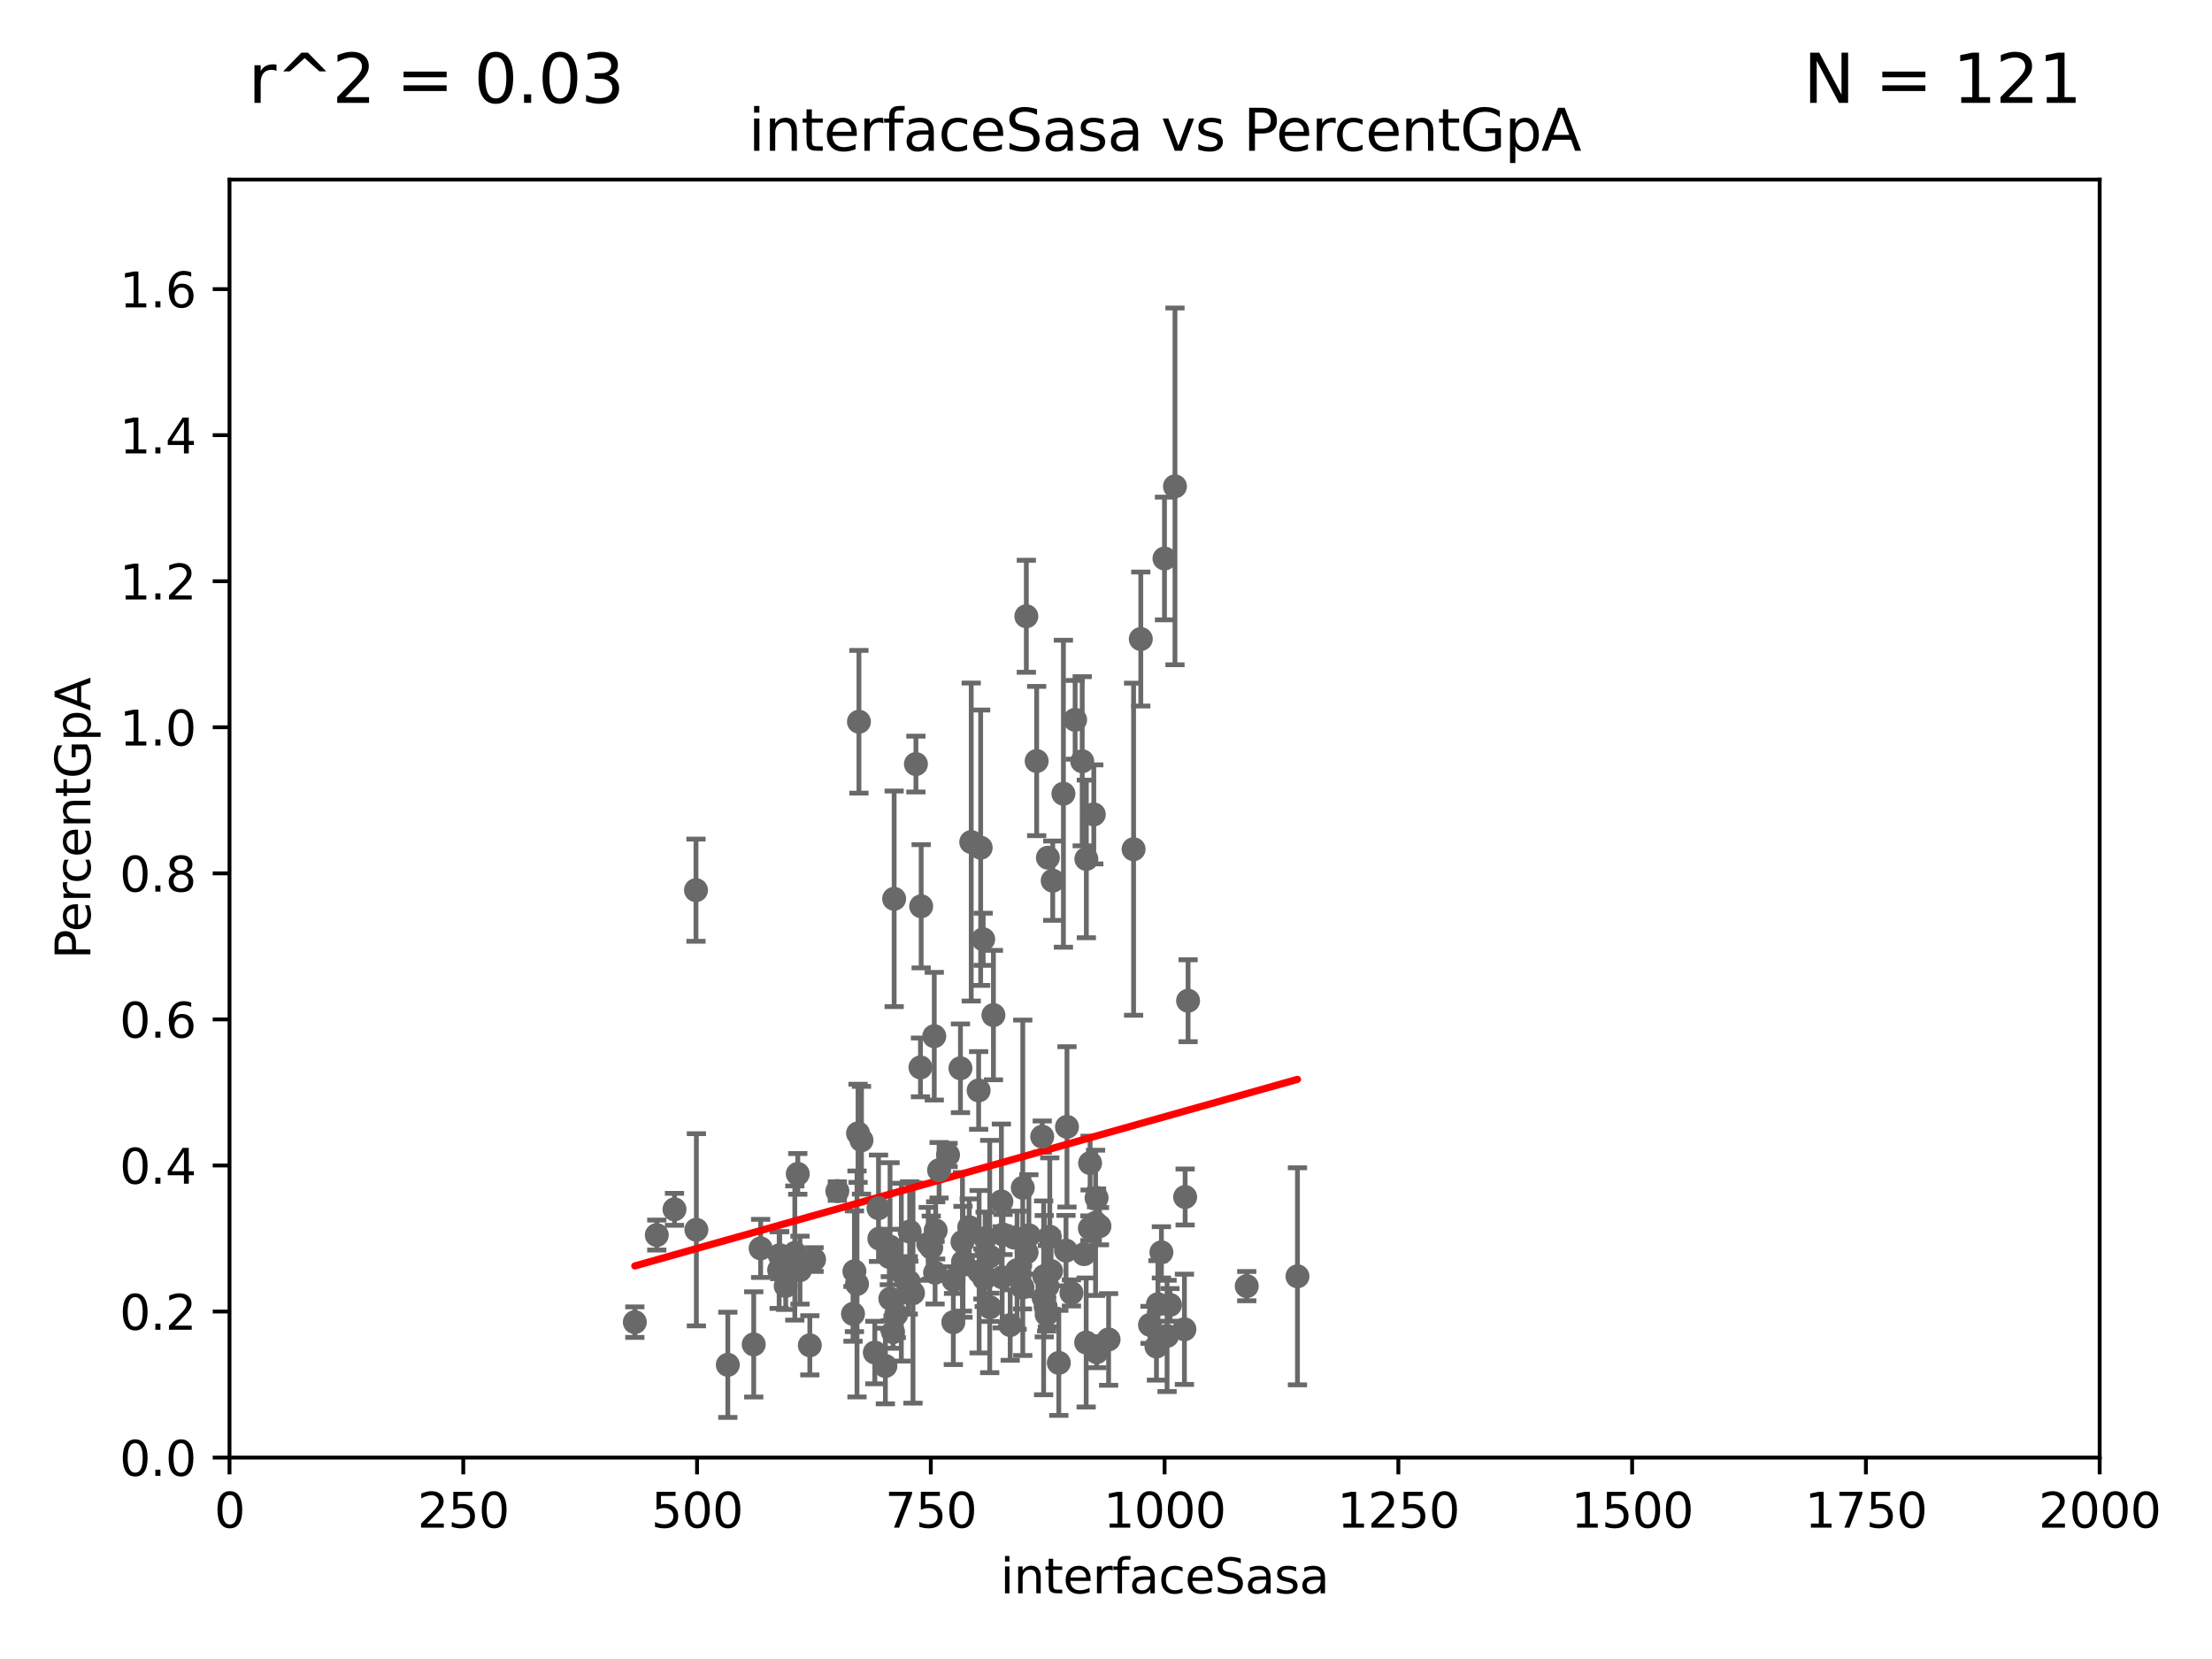 <?xml version="1.0" encoding="utf-8" standalone="no"?>
<!DOCTYPE svg PUBLIC "-//W3C//DTD SVG 1.1//EN"
  "http://www.w3.org/Graphics/SVG/1.1/DTD/svg11.dtd">
<svg xmlns:xlink="http://www.w3.org/1999/xlink" width="460.8pt" height="345.6pt" viewBox="0 0 460.8 345.6" xmlns="http://www.w3.org/2000/svg" version="1.1">
 <defs>
  <style type="text/css">*{stroke-linejoin: round; stroke-linecap: butt}</style>
 </defs>
 <g id="figure_1">
  <g id="patch_1">
   <path d="M 0 345.6 
L 460.8 345.6 
L 460.8 0 
L 0 0 
z
" style="fill: #ffffff"/>
  </g>
  <g id="axes_1">
   <g id="patch_2">
    <path d="M 47.81 303.64 
L 437.4 303.64 
L 437.4 37.411 
L 47.81 37.411 
z
" style="fill: #ffffff"/>
   </g>
   <g id="PathCollection_1">
    <defs>
     <path id="m7bd9804f25" d="M 0 1.118 
C 0.297 1.118 0.581 1 0.791 0.791 
C 1 0.581 1.118 0.297 1.118 0 
C 1.118 -0.297 1 -0.581 0.791 -0.791 
C 0.581 -1 0.297 -1.118 0 -1.118 
C -0.297 -1.118 -0.581 -1 -0.791 -0.791 
C -1 -0.581 -1.118 -0.297 -1.118 0 
C -1.118 0.297 -1 0.581 -0.791 0.791 
C -0.581 1 -0.297 1.118 0 1.118 
z
" style="stroke: #696969"/>
    </defs>
    <g clip-path="url(#pfe20111aed)">
     <use xlink:href="#m7bd9804f25" x="140.509" y="251.924" style="fill: #696969; stroke: #696969"/>
     <use xlink:href="#m7bd9804f25" x="178.747" y="236.087" style="fill: #696969; stroke: #696969"/>
     <use xlink:href="#m7bd9804f25" x="166.191" y="244.543" style="fill: #696969; stroke: #696969"/>
     <use xlink:href="#m7bd9804f25" x="205.222" y="257.933" style="fill: #696969; stroke: #696969"/>
     <use xlink:href="#m7bd9804f25" x="227.088" y="242.295" style="fill: #696969; stroke: #696969"/>
     <use xlink:href="#m7bd9804f25" x="198.595" y="275.444" style="fill: #696969; stroke: #696969"/>
     <use xlink:href="#m7bd9804f25" x="186.037" y="277.51" style="fill: #696969; stroke: #696969"/>
     <use xlink:href="#m7bd9804f25" x="208.95" y="257.177" style="fill: #696969; stroke: #696969"/>
     <use xlink:href="#m7bd9804f25" x="166.649" y="264.592" style="fill: #696969; stroke: #696969"/>
     <use xlink:href="#m7bd9804f25" x="218.963" y="264.777" style="fill: #696969; stroke: #696969"/>
     <use xlink:href="#m7bd9804f25" x="210.444" y="276.032" style="fill: #696969; stroke: #696969"/>
     <use xlink:href="#m7bd9804f25" x="246.737" y="276.916" style="fill: #696969; stroke: #696969"/>
     <use xlink:href="#m7bd9804f25" x="194.921" y="256.313" style="fill: #696969; stroke: #696969"/>
     <use xlink:href="#m7bd9804f25" x="243.727" y="271.833" style="fill: #696969; stroke: #696969"/>
     <use xlink:href="#m7bd9804f25" x="213.805" y="128.379" style="fill: #696969; stroke: #696969"/>
     <use xlink:href="#m7bd9804f25" x="239.57" y="275.993" style="fill: #696969; stroke: #696969"/>
     <use xlink:href="#m7bd9804f25" x="203.969" y="264.922" style="fill: #696969; stroke: #696969"/>
     <use xlink:href="#m7bd9804f25" x="211.874" y="264.604" style="fill: #696969; stroke: #696969"/>
     <use xlink:href="#m7bd9804f25" x="179.464" y="237.535" style="fill: #696969; stroke: #696969"/>
     <use xlink:href="#m7bd9804f25" x="241.941" y="260.887" style="fill: #696969; stroke: #696969"/>
     <use xlink:href="#m7bd9804f25" x="191.75" y="222.361" style="fill: #696969; stroke: #696969"/>
     <use xlink:href="#m7bd9804f25" x="222.272" y="234.746" style="fill: #696969; stroke: #696969"/>
     <use xlink:href="#m7bd9804f25" x="204.291" y="176.593" style="fill: #696969; stroke: #696969"/>
     <use xlink:href="#m7bd9804f25" x="169.586" y="262.382" style="fill: #696969; stroke: #696969"/>
     <use xlink:href="#m7bd9804f25" x="242.584" y="116.343" style="fill: #696969; stroke: #696969"/>
     <use xlink:href="#m7bd9804f25" x="187.764" y="265.011" style="fill: #696969; stroke: #696969"/>
     <use xlink:href="#m7bd9804f25" x="215.957" y="158.536" style="fill: #696969; stroke: #696969"/>
     <use xlink:href="#m7bd9804f25" x="218.203" y="267.931" style="fill: #696969; stroke: #696969"/>
     <use xlink:href="#m7bd9804f25" x="213" y="268.204" style="fill: #696969; stroke: #696969"/>
     <use xlink:href="#m7bd9804f25" x="193.369" y="259.109" style="fill: #696969; stroke: #696969"/>
     <use xlink:href="#m7bd9804f25" x="230.941" y="279.03" style="fill: #696969; stroke: #696969"/>
     <use xlink:href="#m7bd9804f25" x="194.796" y="265.133" style="fill: #696969; stroke: #696969"/>
     <use xlink:href="#m7bd9804f25" x="225.816" y="261.263" style="fill: #696969; stroke: #696969"/>
     <use xlink:href="#m7bd9804f25" x="190.803" y="159.169" style="fill: #696969; stroke: #696969"/>
     <use xlink:href="#m7bd9804f25" x="191.896" y="188.792" style="fill: #696969; stroke: #696969"/>
     <use xlink:href="#m7bd9804f25" x="217.408" y="270.364" style="fill: #696969; stroke: #696969"/>
     <use xlink:href="#m7bd9804f25" x="270.285" y="265.881" style="fill: #696969; stroke: #696969"/>
     <use xlink:href="#m7bd9804f25" x="220.57" y="283.915" style="fill: #696969; stroke: #696969"/>
     <use xlink:href="#m7bd9804f25" x="204.815" y="195.67" style="fill: #696969; stroke: #696969"/>
     <use xlink:href="#m7bd9804f25" x="228.229" y="254.738" style="fill: #696969; stroke: #696969"/>
     <use xlink:href="#m7bd9804f25" x="200.833" y="263.444" style="fill: #696969; stroke: #696969"/>
     <use xlink:href="#m7bd9804f25" x="228.434" y="249.537" style="fill: #696969; stroke: #696969"/>
     <use xlink:href="#m7bd9804f25" x="206.176" y="261.758" style="fill: #696969; stroke: #696969"/>
     <use xlink:href="#m7bd9804f25" x="247.5" y="208.472" style="fill: #696969; stroke: #696969"/>
     <use xlink:href="#m7bd9804f25" x="217.541" y="265.857" style="fill: #696969; stroke: #696969"/>
     <use xlink:href="#m7bd9804f25" x="185.261" y="261.855" style="fill: #696969; stroke: #696969"/>
     <use xlink:href="#m7bd9804f25" x="236.146" y="176.907" style="fill: #696969; stroke: #696969"/>
     <use xlink:href="#m7bd9804f25" x="219.302" y="183.463" style="fill: #696969; stroke: #696969"/>
     <use xlink:href="#m7bd9804f25" x="240.91" y="280.507" style="fill: #696969; stroke: #696969"/>
     <use xlink:href="#m7bd9804f25" x="186.266" y="187.24" style="fill: #696969; stroke: #696969"/>
     <use xlink:href="#m7bd9804f25" x="218.036" y="273.817" style="fill: #696969; stroke: #696969"/>
     <use xlink:href="#m7bd9804f25" x="203.87" y="227.157" style="fill: #696969; stroke: #696969"/>
     <use xlink:href="#m7bd9804f25" x="200.079" y="222.541" style="fill: #696969; stroke: #696969"/>
     <use xlink:href="#m7bd9804f25" x="226.269" y="279.665" style="fill: #696969; stroke: #696969"/>
     <use xlink:href="#m7bd9804f25" x="211.218" y="257.791" style="fill: #696969; stroke: #696969"/>
     <use xlink:href="#m7bd9804f25" x="218.295" y="178.676" style="fill: #696969; stroke: #696969"/>
     <use xlink:href="#m7bd9804f25" x="185.474" y="270.538" style="fill: #696969; stroke: #696969"/>
     <use xlink:href="#m7bd9804f25" x="205.033" y="266.36" style="fill: #696969; stroke: #696969"/>
     <use xlink:href="#m7bd9804f25" x="246.885" y="249.355" style="fill: #696969; stroke: #696969"/>
     <use xlink:href="#m7bd9804f25" x="213.062" y="247.439" style="fill: #696969; stroke: #696969"/>
     <use xlink:href="#m7bd9804f25" x="223.2" y="269.341" style="fill: #696969; stroke: #696969"/>
     <use xlink:href="#m7bd9804f25" x="183.185" y="258.022" style="fill: #696969; stroke: #696969"/>
     <use xlink:href="#m7bd9804f25" x="195.626" y="243.782" style="fill: #696969; stroke: #696969"/>
     <use xlink:href="#m7bd9804f25" x="145.069" y="256.186" style="fill: #696969; stroke: #696969"/>
     <use xlink:href="#m7bd9804f25" x="186.712" y="273.807" style="fill: #696969; stroke: #696969"/>
     <use xlink:href="#m7bd9804f25" x="225.446" y="158.583" style="fill: #696969; stroke: #696969"/>
     <use xlink:href="#m7bd9804f25" x="243.123" y="278.294" style="fill: #696969; stroke: #696969"/>
     <use xlink:href="#m7bd9804f25" x="189.315" y="266.987" style="fill: #696969; stroke: #696969"/>
     <use xlink:href="#m7bd9804f25" x="227.039" y="255.861" style="fill: #696969; stroke: #696969"/>
     <use xlink:href="#m7bd9804f25" x="177.697" y="273.702" style="fill: #696969; stroke: #696969"/>
     <use xlink:href="#m7bd9804f25" x="227.857" y="169.654" style="fill: #696969; stroke: #696969"/>
     <use xlink:href="#m7bd9804f25" x="206.225" y="272.334" style="fill: #696969; stroke: #696969"/>
     <use xlink:href="#m7bd9804f25" x="197.496" y="240.605" style="fill: #696969; stroke: #696969"/>
     <use xlink:href="#m7bd9804f25" x="182.242" y="281.76" style="fill: #696969; stroke: #696969"/>
     <use xlink:href="#m7bd9804f25" x="200.609" y="262.862" style="fill: #696969; stroke: #696969"/>
     <use xlink:href="#m7bd9804f25" x="223.969" y="149.949" style="fill: #696969; stroke: #696969"/>
     <use xlink:href="#m7bd9804f25" x="168.702" y="280.252" style="fill: #696969; stroke: #696969"/>
     <use xlink:href="#m7bd9804f25" x="204.756" y="265.375" style="fill: #696969; stroke: #696969"/>
     <use xlink:href="#m7bd9804f25" x="144.987" y="185.44" style="fill: #696969; stroke: #696969"/>
     <use xlink:href="#m7bd9804f25" x="157.016" y="280.062" style="fill: #696969; stroke: #696969"/>
     <use xlink:href="#m7bd9804f25" x="214.338" y="257.335" style="fill: #696969; stroke: #696969"/>
     <use xlink:href="#m7bd9804f25" x="136.82" y="257.285" style="fill: #696969; stroke: #696969"/>
     <use xlink:href="#m7bd9804f25" x="132.246" y="275.425" style="fill: #696969; stroke: #696969"/>
     <use xlink:href="#m7bd9804f25" x="198.644" y="266.665" style="fill: #696969; stroke: #696969"/>
     <use xlink:href="#m7bd9804f25" x="163.676" y="267.887" style="fill: #696969; stroke: #696969"/>
     <use xlink:href="#m7bd9804f25" x="162.425" y="261.473" style="fill: #696969; stroke: #696969"/>
     <use xlink:href="#m7bd9804f25" x="165.573" y="261.026" style="fill: #696969; stroke: #696969"/>
     <use xlink:href="#m7bd9804f25" x="241.222" y="271.695" style="fill: #696969; stroke: #696969"/>
     <use xlink:href="#m7bd9804f25" x="213.859" y="260.885" style="fill: #696969; stroke: #696969"/>
     <use xlink:href="#m7bd9804f25" x="185.413" y="259.704" style="fill: #696969; stroke: #696969"/>
     <use xlink:href="#m7bd9804f25" x="201.905" y="255.653" style="fill: #696969; stroke: #696969"/>
     <use xlink:href="#m7bd9804f25" x="189.5" y="256.559" style="fill: #696969; stroke: #696969"/>
     <use xlink:href="#m7bd9804f25" x="244.769" y="101.32" style="fill: #696969; stroke: #696969"/>
     <use xlink:href="#m7bd9804f25" x="178.934" y="150.353" style="fill: #696969; stroke: #696969"/>
     <use xlink:href="#m7bd9804f25" x="193.994" y="259.906" style="fill: #696969; stroke: #696969"/>
     <use xlink:href="#m7bd9804f25" x="194.627" y="215.856" style="fill: #696969; stroke: #696969"/>
     <use xlink:href="#m7bd9804f25" x="183.009" y="251.699" style="fill: #696969; stroke: #696969"/>
     <use xlink:href="#m7bd9804f25" x="222.068" y="260.53" style="fill: #696969; stroke: #696969"/>
     <use xlink:href="#m7bd9804f25" x="229.038" y="255.442" style="fill: #696969; stroke: #696969"/>
     <use xlink:href="#m7bd9804f25" x="151.618" y="284.315" style="fill: #696969; stroke: #696969"/>
     <use xlink:href="#m7bd9804f25" x="158.456" y="260.062" style="fill: #696969; stroke: #696969"/>
     <use xlink:href="#m7bd9804f25" x="184.443" y="284.567" style="fill: #696969; stroke: #696969"/>
     <use xlink:href="#m7bd9804f25" x="174.435" y="248.122" style="fill: #696969; stroke: #696969"/>
     <use xlink:href="#m7bd9804f25" x="206.948" y="211.459" style="fill: #696969; stroke: #696969"/>
     <use xlink:href="#m7bd9804f25" x="217.825" y="272.193" style="fill: #696969; stroke: #696969"/>
     <use xlink:href="#m7bd9804f25" x="226.307" y="178.932" style="fill: #696969; stroke: #696969"/>
     <use xlink:href="#m7bd9804f25" x="221.528" y="165.344" style="fill: #696969; stroke: #696969"/>
     <use xlink:href="#m7bd9804f25" x="177.991" y="264.835" style="fill: #696969; stroke: #696969"/>
     <use xlink:href="#m7bd9804f25" x="237.649" y="133.12" style="fill: #696969; stroke: #696969"/>
     <use xlink:href="#m7bd9804f25" x="208.607" y="250.286" style="fill: #696969; stroke: #696969"/>
     <use xlink:href="#m7bd9804f25" x="208.769" y="266.089" style="fill: #696969; stroke: #696969"/>
     <use xlink:href="#m7bd9804f25" x="178.531" y="267.476" style="fill: #696969; stroke: #696969"/>
     <use xlink:href="#m7bd9804f25" x="218.688" y="257.632" style="fill: #696969; stroke: #696969"/>
     <use xlink:href="#m7bd9804f25" x="200.496" y="258.697" style="fill: #696969; stroke: #696969"/>
     <use xlink:href="#m7bd9804f25" x="190.195" y="269.36" style="fill: #696969; stroke: #696969"/>
     <use xlink:href="#m7bd9804f25" x="259.72" y="267.923" style="fill: #696969; stroke: #696969"/>
     <use xlink:href="#m7bd9804f25" x="217.112" y="236.78" style="fill: #696969; stroke: #696969"/>
     <use xlink:href="#m7bd9804f25" x="228.459" y="281.684" style="fill: #696969; stroke: #696969"/>
     <use xlink:href="#m7bd9804f25" x="162.312" y="264.575" style="fill: #696969; stroke: #696969"/>
     <use xlink:href="#m7bd9804f25" x="189.204" y="267.765" style="fill: #696969; stroke: #696969"/>
     <use xlink:href="#m7bd9804f25" x="202.325" y="175.412" style="fill: #696969; stroke: #696969"/>
    </g>
   </g>
   <g id="matplotlib.axis_1">
    <g id="xtick_1">
     <g id="line2d_1">
      <defs>
       <path id="m4bc4c96fa2" d="M 0 0 
L 0 3.5 
" style="stroke: #000000; stroke-width: 0.8"/>
      </defs>
      <g>
       <use xlink:href="#m4bc4c96fa2" x="47.81" y="303.64" style="stroke: #000000; stroke-width: 0.8"/>
      </g>
     </g>
     <g id="text_1">
      <!-- 0 -->
      <g transform="translate(44.629 318.238)scale(0.1 -0.1)">
       <defs>
        <path id="DejaVuSans-30" d="M 2034 4250 
Q 1547 4250 1301 3770 
Q 1056 3291 1056 2328 
Q 1056 1369 1301 889 
Q 1547 409 2034 409 
Q 2525 409 2770 889 
Q 3016 1369 3016 2328 
Q 3016 3291 2770 3770 
Q 2525 4250 2034 4250 
z
M 2034 4750 
Q 2819 4750 3233 4129 
Q 3647 3509 3647 2328 
Q 3647 1150 3233 529 
Q 2819 -91 2034 -91 
Q 1250 -91 836 529 
Q 422 1150 422 2328 
Q 422 3509 836 4129 
Q 1250 4750 2034 4750 
z
" transform="scale(0.016)"/>
       </defs>
       <use xlink:href="#DejaVuSans-30"/>
      </g>
     </g>
    </g>
    <g id="xtick_2">
     <g id="line2d_2">
      <g>
       <use xlink:href="#m4bc4c96fa2" x="96.509" y="303.64" style="stroke: #000000; stroke-width: 0.8"/>
      </g>
     </g>
     <g id="text_2">
      <!-- 250 -->
      <g transform="translate(86.965 318.238)scale(0.1 -0.1)">
       <defs>
        <path id="DejaVuSans-32" d="M 1228 531 
L 3431 531 
L 3431 0 
L 469 0 
L 469 531 
Q 828 903 1448 1529 
Q 2069 2156 2228 2338 
Q 2531 2678 2651 2914 
Q 2772 3150 2772 3378 
Q 2772 3750 2511 3984 
Q 2250 4219 1831 4219 
Q 1534 4219 1204 4116 
Q 875 4013 500 3803 
L 500 4441 
Q 881 4594 1212 4672 
Q 1544 4750 1819 4750 
Q 2544 4750 2975 4387 
Q 3406 4025 3406 3419 
Q 3406 3131 3298 2873 
Q 3191 2616 2906 2266 
Q 2828 2175 2409 1742 
Q 1991 1309 1228 531 
z
" transform="scale(0.016)"/>
        <path id="DejaVuSans-35" d="M 691 4666 
L 3169 4666 
L 3169 4134 
L 1269 4134 
L 1269 2991 
Q 1406 3038 1543 3061 
Q 1681 3084 1819 3084 
Q 2600 3084 3056 2656 
Q 3513 2228 3513 1497 
Q 3513 744 3044 326 
Q 2575 -91 1722 -91 
Q 1428 -91 1123 -41 
Q 819 9 494 109 
L 494 744 
Q 775 591 1075 516 
Q 1375 441 1709 441 
Q 2250 441 2565 725 
Q 2881 1009 2881 1497 
Q 2881 1984 2565 2268 
Q 2250 2553 1709 2553 
Q 1456 2553 1204 2497 
Q 953 2441 691 2322 
L 691 4666 
z
" transform="scale(0.016)"/>
       </defs>
       <use xlink:href="#DejaVuSans-32"/>
       <use xlink:href="#DejaVuSans-35" x="63.623"/>
       <use xlink:href="#DejaVuSans-30" x="127.246"/>
      </g>
     </g>
    </g>
    <g id="xtick_3">
     <g id="line2d_3">
      <g>
       <use xlink:href="#m4bc4c96fa2" x="145.208" y="303.64" style="stroke: #000000; stroke-width: 0.8"/>
      </g>
     </g>
     <g id="text_3">
      <!-- 500 -->
      <g transform="translate(135.664 318.238)scale(0.1 -0.1)">
       <use xlink:href="#DejaVuSans-35"/>
       <use xlink:href="#DejaVuSans-30" x="63.623"/>
       <use xlink:href="#DejaVuSans-30" x="127.246"/>
      </g>
     </g>
    </g>
    <g id="xtick_4">
     <g id="line2d_4">
      <g>
       <use xlink:href="#m4bc4c96fa2" x="193.906" y="303.64" style="stroke: #000000; stroke-width: 0.8"/>
      </g>
     </g>
     <g id="text_4">
      <!-- 750 -->
      <g transform="translate(184.363 318.238)scale(0.1 -0.1)">
       <defs>
        <path id="DejaVuSans-37" d="M 525 4666 
L 3525 4666 
L 3525 4397 
L 1831 0 
L 1172 0 
L 2766 4134 
L 525 4134 
L 525 4666 
z
" transform="scale(0.016)"/>
       </defs>
       <use xlink:href="#DejaVuSans-37"/>
       <use xlink:href="#DejaVuSans-35" x="63.623"/>
       <use xlink:href="#DejaVuSans-30" x="127.246"/>
      </g>
     </g>
    </g>
    <g id="xtick_5">
     <g id="line2d_5">
      <g>
       <use xlink:href="#m4bc4c96fa2" x="242.605" y="303.64" style="stroke: #000000; stroke-width: 0.8"/>
      </g>
     </g>
     <g id="text_5">
      <!-- 1000 -->
      <g transform="translate(229.88 318.238)scale(0.1 -0.1)">
       <defs>
        <path id="DejaVuSans-31" d="M 794 531 
L 1825 531 
L 1825 4091 
L 703 3866 
L 703 4441 
L 1819 4666 
L 2450 4666 
L 2450 531 
L 3481 531 
L 3481 0 
L 794 0 
L 794 531 
z
" transform="scale(0.016)"/>
       </defs>
       <use xlink:href="#DejaVuSans-31"/>
       <use xlink:href="#DejaVuSans-30" x="63.623"/>
       <use xlink:href="#DejaVuSans-30" x="127.246"/>
       <use xlink:href="#DejaVuSans-30" x="190.869"/>
      </g>
     </g>
    </g>
    <g id="xtick_6">
     <g id="line2d_6">
      <g>
       <use xlink:href="#m4bc4c96fa2" x="291.304" y="303.64" style="stroke: #000000; stroke-width: 0.8"/>
      </g>
     </g>
     <g id="text_6">
      <!-- 1250 -->
      <g transform="translate(278.579 318.238)scale(0.1 -0.1)">
       <use xlink:href="#DejaVuSans-31"/>
       <use xlink:href="#DejaVuSans-32" x="63.623"/>
       <use xlink:href="#DejaVuSans-35" x="127.246"/>
       <use xlink:href="#DejaVuSans-30" x="190.869"/>
      </g>
     </g>
    </g>
    <g id="xtick_7">
     <g id="line2d_7">
      <g>
       <use xlink:href="#m4bc4c96fa2" x="340.002" y="303.64" style="stroke: #000000; stroke-width: 0.8"/>
      </g>
     </g>
     <g id="text_7">
      <!-- 1500 -->
      <g transform="translate(327.277 318.238)scale(0.1 -0.1)">
       <use xlink:href="#DejaVuSans-31"/>
       <use xlink:href="#DejaVuSans-35" x="63.623"/>
       <use xlink:href="#DejaVuSans-30" x="127.246"/>
       <use xlink:href="#DejaVuSans-30" x="190.869"/>
      </g>
     </g>
    </g>
    <g id="xtick_8">
     <g id="line2d_8">
      <g>
       <use xlink:href="#m4bc4c96fa2" x="388.701" y="303.64" style="stroke: #000000; stroke-width: 0.8"/>
      </g>
     </g>
     <g id="text_8">
      <!-- 1750 -->
      <g transform="translate(375.976 318.238)scale(0.1 -0.1)">
       <use xlink:href="#DejaVuSans-31"/>
       <use xlink:href="#DejaVuSans-37" x="63.623"/>
       <use xlink:href="#DejaVuSans-35" x="127.246"/>
       <use xlink:href="#DejaVuSans-30" x="190.869"/>
      </g>
     </g>
    </g>
    <g id="xtick_9">
     <g id="line2d_9">
      <g>
       <use xlink:href="#m4bc4c96fa2" x="437.4" y="303.64" style="stroke: #000000; stroke-width: 0.8"/>
      </g>
     </g>
     <g id="text_9">
      <!-- 2000 -->
      <g transform="translate(424.675 318.238)scale(0.1 -0.1)">
       <use xlink:href="#DejaVuSans-32"/>
       <use xlink:href="#DejaVuSans-30" x="63.623"/>
       <use xlink:href="#DejaVuSans-30" x="127.246"/>
       <use xlink:href="#DejaVuSans-30" x="190.869"/>
      </g>
     </g>
    </g>
    <g id="text_10">
     <!-- interfaceSasa -->
     <g transform="translate(208.398 331.917)scale(0.1 -0.1)">
      <defs>
       <path id="DejaVuSans-69" d="M 603 3500 
L 1178 3500 
L 1178 0 
L 603 0 
L 603 3500 
z
M 603 4863 
L 1178 4863 
L 1178 4134 
L 603 4134 
L 603 4863 
z
" transform="scale(0.016)"/>
       <path id="DejaVuSans-6e" d="M 3513 2113 
L 3513 0 
L 2938 0 
L 2938 2094 
Q 2938 2591 2744 2837 
Q 2550 3084 2163 3084 
Q 1697 3084 1428 2787 
Q 1159 2491 1159 1978 
L 1159 0 
L 581 0 
L 581 3500 
L 1159 3500 
L 1159 2956 
Q 1366 3272 1645 3428 
Q 1925 3584 2291 3584 
Q 2894 3584 3203 3211 
Q 3513 2838 3513 2113 
z
" transform="scale(0.016)"/>
       <path id="DejaVuSans-74" d="M 1172 4494 
L 1172 3500 
L 2356 3500 
L 2356 3053 
L 1172 3053 
L 1172 1153 
Q 1172 725 1289 603 
Q 1406 481 1766 481 
L 2356 481 
L 2356 0 
L 1766 0 
Q 1100 0 847 248 
Q 594 497 594 1153 
L 594 3053 
L 172 3053 
L 172 3500 
L 594 3500 
L 594 4494 
L 1172 4494 
z
" transform="scale(0.016)"/>
       <path id="DejaVuSans-65" d="M 3597 1894 
L 3597 1613 
L 953 1613 
Q 991 1019 1311 708 
Q 1631 397 2203 397 
Q 2534 397 2845 478 
Q 3156 559 3463 722 
L 3463 178 
Q 3153 47 2828 -22 
Q 2503 -91 2169 -91 
Q 1331 -91 842 396 
Q 353 884 353 1716 
Q 353 2575 817 3079 
Q 1281 3584 2069 3584 
Q 2775 3584 3186 3129 
Q 3597 2675 3597 1894 
z
M 3022 2063 
Q 3016 2534 2758 2815 
Q 2500 3097 2075 3097 
Q 1594 3097 1305 2825 
Q 1016 2553 972 2059 
L 3022 2063 
z
" transform="scale(0.016)"/>
       <path id="DejaVuSans-72" d="M 2631 2963 
Q 2534 3019 2420 3045 
Q 2306 3072 2169 3072 
Q 1681 3072 1420 2755 
Q 1159 2438 1159 1844 
L 1159 0 
L 581 0 
L 581 3500 
L 1159 3500 
L 1159 2956 
Q 1341 3275 1631 3429 
Q 1922 3584 2338 3584 
Q 2397 3584 2469 3576 
Q 2541 3569 2628 3553 
L 2631 2963 
z
" transform="scale(0.016)"/>
       <path id="DejaVuSans-66" d="M 2375 4863 
L 2375 4384 
L 1825 4384 
Q 1516 4384 1395 4259 
Q 1275 4134 1275 3809 
L 1275 3500 
L 2222 3500 
L 2222 3053 
L 1275 3053 
L 1275 0 
L 697 0 
L 697 3053 
L 147 3053 
L 147 3500 
L 697 3500 
L 697 3744 
Q 697 4328 969 4595 
Q 1241 4863 1831 4863 
L 2375 4863 
z
" transform="scale(0.016)"/>
       <path id="DejaVuSans-61" d="M 2194 1759 
Q 1497 1759 1228 1600 
Q 959 1441 959 1056 
Q 959 750 1161 570 
Q 1363 391 1709 391 
Q 2188 391 2477 730 
Q 2766 1069 2766 1631 
L 2766 1759 
L 2194 1759 
z
M 3341 1997 
L 3341 0 
L 2766 0 
L 2766 531 
Q 2569 213 2275 61 
Q 1981 -91 1556 -91 
Q 1019 -91 701 211 
Q 384 513 384 1019 
Q 384 1609 779 1909 
Q 1175 2209 1959 2209 
L 2766 2209 
L 2766 2266 
Q 2766 2663 2505 2880 
Q 2244 3097 1772 3097 
Q 1472 3097 1187 3025 
Q 903 2953 641 2809 
L 641 3341 
Q 956 3463 1253 3523 
Q 1550 3584 1831 3584 
Q 2591 3584 2966 3190 
Q 3341 2797 3341 1997 
z
" transform="scale(0.016)"/>
       <path id="DejaVuSans-63" d="M 3122 3366 
L 3122 2828 
Q 2878 2963 2633 3030 
Q 2388 3097 2138 3097 
Q 1578 3097 1268 2742 
Q 959 2388 959 1747 
Q 959 1106 1268 751 
Q 1578 397 2138 397 
Q 2388 397 2633 464 
Q 2878 531 3122 666 
L 3122 134 
Q 2881 22 2623 -34 
Q 2366 -91 2075 -91 
Q 1284 -91 818 406 
Q 353 903 353 1747 
Q 353 2603 823 3093 
Q 1294 3584 2113 3584 
Q 2378 3584 2631 3529 
Q 2884 3475 3122 3366 
z
" transform="scale(0.016)"/>
       <path id="DejaVuSans-53" d="M 3425 4513 
L 3425 3897 
Q 3066 4069 2747 4153 
Q 2428 4238 2131 4238 
Q 1616 4238 1336 4038 
Q 1056 3838 1056 3469 
Q 1056 3159 1242 3001 
Q 1428 2844 1947 2747 
L 2328 2669 
Q 3034 2534 3370 2195 
Q 3706 1856 3706 1288 
Q 3706 609 3251 259 
Q 2797 -91 1919 -91 
Q 1588 -91 1214 -16 
Q 841 59 441 206 
L 441 856 
Q 825 641 1194 531 
Q 1563 422 1919 422 
Q 2459 422 2753 634 
Q 3047 847 3047 1241 
Q 3047 1584 2836 1778 
Q 2625 1972 2144 2069 
L 1759 2144 
Q 1053 2284 737 2584 
Q 422 2884 422 3419 
Q 422 4038 858 4394 
Q 1294 4750 2059 4750 
Q 2388 4750 2728 4690 
Q 3069 4631 3425 4513 
z
" transform="scale(0.016)"/>
       <path id="DejaVuSans-73" d="M 2834 3397 
L 2834 2853 
Q 2591 2978 2328 3040 
Q 2066 3103 1784 3103 
Q 1356 3103 1142 2972 
Q 928 2841 928 2578 
Q 928 2378 1081 2264 
Q 1234 2150 1697 2047 
L 1894 2003 
Q 2506 1872 2764 1633 
Q 3022 1394 3022 966 
Q 3022 478 2636 193 
Q 2250 -91 1575 -91 
Q 1294 -91 989 -36 
Q 684 19 347 128 
L 347 722 
Q 666 556 975 473 
Q 1284 391 1588 391 
Q 1994 391 2212 530 
Q 2431 669 2431 922 
Q 2431 1156 2273 1281 
Q 2116 1406 1581 1522 
L 1381 1569 
Q 847 1681 609 1914 
Q 372 2147 372 2553 
Q 372 3047 722 3315 
Q 1072 3584 1716 3584 
Q 2034 3584 2315 3537 
Q 2597 3491 2834 3397 
z
" transform="scale(0.016)"/>
      </defs>
      <use xlink:href="#DejaVuSans-69"/>
      <use xlink:href="#DejaVuSans-6e" x="27.783"/>
      <use xlink:href="#DejaVuSans-74" x="91.162"/>
      <use xlink:href="#DejaVuSans-65" x="130.371"/>
      <use xlink:href="#DejaVuSans-72" x="191.895"/>
      <use xlink:href="#DejaVuSans-66" x="233.008"/>
      <use xlink:href="#DejaVuSans-61" x="268.213"/>
      <use xlink:href="#DejaVuSans-63" x="329.492"/>
      <use xlink:href="#DejaVuSans-65" x="384.473"/>
      <use xlink:href="#DejaVuSans-53" x="445.996"/>
      <use xlink:href="#DejaVuSans-61" x="509.473"/>
      <use xlink:href="#DejaVuSans-73" x="570.752"/>
      <use xlink:href="#DejaVuSans-61" x="622.852"/>
     </g>
    </g>
   </g>
   <g id="matplotlib.axis_2">
    <g id="ytick_1">
     <g id="line2d_10">
      <defs>
       <path id="m56bdaf4bf3" d="M 0 0 
L -3.5 0 
" style="stroke: #000000; stroke-width: 0.8"/>
      </defs>
      <g>
       <use xlink:href="#m56bdaf4bf3" x="47.81" y="303.64" style="stroke: #000000; stroke-width: 0.8"/>
      </g>
     </g>
     <g id="text_11">
      <!-- 0.0 -->
      <g transform="translate(24.907 307.439)scale(0.1 -0.1)">
       <defs>
        <path id="DejaVuSans-2e" d="M 684 794 
L 1344 794 
L 1344 0 
L 684 0 
L 684 794 
z
" transform="scale(0.016)"/>
       </defs>
       <use xlink:href="#DejaVuSans-30"/>
       <use xlink:href="#DejaVuSans-2e" x="63.623"/>
       <use xlink:href="#DejaVuSans-30" x="95.41"/>
      </g>
     </g>
    </g>
    <g id="ytick_2">
     <g id="line2d_11">
      <g>
       <use xlink:href="#m56bdaf4bf3" x="47.81" y="273.214" style="stroke: #000000; stroke-width: 0.8"/>
      </g>
     </g>
     <g id="text_12">
      <!-- 0.2 -->
      <g transform="translate(24.907 277.013)scale(0.1 -0.1)">
       <use xlink:href="#DejaVuSans-30"/>
       <use xlink:href="#DejaVuSans-2e" x="63.623"/>
       <use xlink:href="#DejaVuSans-32" x="95.41"/>
      </g>
     </g>
    </g>
    <g id="ytick_3">
     <g id="line2d_12">
      <g>
       <use xlink:href="#m56bdaf4bf3" x="47.81" y="242.788" style="stroke: #000000; stroke-width: 0.8"/>
      </g>
     </g>
     <g id="text_13">
      <!-- 0.4 -->
      <g transform="translate(24.907 246.587)scale(0.1 -0.1)">
       <defs>
        <path id="DejaVuSans-34" d="M 2419 4116 
L 825 1625 
L 2419 1625 
L 2419 4116 
z
M 2253 4666 
L 3047 4666 
L 3047 1625 
L 3713 1625 
L 3713 1100 
L 3047 1100 
L 3047 0 
L 2419 0 
L 2419 1100 
L 313 1100 
L 313 1709 
L 2253 4666 
z
" transform="scale(0.016)"/>
       </defs>
       <use xlink:href="#DejaVuSans-30"/>
       <use xlink:href="#DejaVuSans-2e" x="63.623"/>
       <use xlink:href="#DejaVuSans-34" x="95.41"/>
      </g>
     </g>
    </g>
    <g id="ytick_4">
     <g id="line2d_13">
      <g>
       <use xlink:href="#m56bdaf4bf3" x="47.81" y="212.362" style="stroke: #000000; stroke-width: 0.8"/>
      </g>
     </g>
     <g id="text_14">
      <!-- 0.6 -->
      <g transform="translate(24.907 216.161)scale(0.1 -0.1)">
       <defs>
        <path id="DejaVuSans-36" d="M 2113 2584 
Q 1688 2584 1439 2293 
Q 1191 2003 1191 1497 
Q 1191 994 1439 701 
Q 1688 409 2113 409 
Q 2538 409 2786 701 
Q 3034 994 3034 1497 
Q 3034 2003 2786 2293 
Q 2538 2584 2113 2584 
z
M 3366 4563 
L 3366 3988 
Q 3128 4100 2886 4159 
Q 2644 4219 2406 4219 
Q 1781 4219 1451 3797 
Q 1122 3375 1075 2522 
Q 1259 2794 1537 2939 
Q 1816 3084 2150 3084 
Q 2853 3084 3261 2657 
Q 3669 2231 3669 1497 
Q 3669 778 3244 343 
Q 2819 -91 2113 -91 
Q 1303 -91 875 529 
Q 447 1150 447 2328 
Q 447 3434 972 4092 
Q 1497 4750 2381 4750 
Q 2619 4750 2861 4703 
Q 3103 4656 3366 4563 
z
" transform="scale(0.016)"/>
       </defs>
       <use xlink:href="#DejaVuSans-30"/>
       <use xlink:href="#DejaVuSans-2e" x="63.623"/>
       <use xlink:href="#DejaVuSans-36" x="95.41"/>
      </g>
     </g>
    </g>
    <g id="ytick_5">
     <g id="line2d_14">
      <g>
       <use xlink:href="#m56bdaf4bf3" x="47.81" y="181.935" style="stroke: #000000; stroke-width: 0.8"/>
      </g>
     </g>
     <g id="text_15">
      <!-- 0.8 -->
      <g transform="translate(24.907 185.735)scale(0.1 -0.1)">
       <defs>
        <path id="DejaVuSans-38" d="M 2034 2216 
Q 1584 2216 1326 1975 
Q 1069 1734 1069 1313 
Q 1069 891 1326 650 
Q 1584 409 2034 409 
Q 2484 409 2743 651 
Q 3003 894 3003 1313 
Q 3003 1734 2745 1975 
Q 2488 2216 2034 2216 
z
M 1403 2484 
Q 997 2584 770 2862 
Q 544 3141 544 3541 
Q 544 4100 942 4425 
Q 1341 4750 2034 4750 
Q 2731 4750 3128 4425 
Q 3525 4100 3525 3541 
Q 3525 3141 3298 2862 
Q 3072 2584 2669 2484 
Q 3125 2378 3379 2068 
Q 3634 1759 3634 1313 
Q 3634 634 3220 271 
Q 2806 -91 2034 -91 
Q 1263 -91 848 271 
Q 434 634 434 1313 
Q 434 1759 690 2068 
Q 947 2378 1403 2484 
z
M 1172 3481 
Q 1172 3119 1398 2916 
Q 1625 2713 2034 2713 
Q 2441 2713 2670 2916 
Q 2900 3119 2900 3481 
Q 2900 3844 2670 4047 
Q 2441 4250 2034 4250 
Q 1625 4250 1398 4047 
Q 1172 3844 1172 3481 
z
" transform="scale(0.016)"/>
       </defs>
       <use xlink:href="#DejaVuSans-30"/>
       <use xlink:href="#DejaVuSans-2e" x="63.623"/>
       <use xlink:href="#DejaVuSans-38" x="95.41"/>
      </g>
     </g>
    </g>
    <g id="ytick_6">
     <g id="line2d_15">
      <g>
       <use xlink:href="#m56bdaf4bf3" x="47.81" y="151.509" style="stroke: #000000; stroke-width: 0.8"/>
      </g>
     </g>
     <g id="text_16">
      <!-- 1.0 -->
      <g transform="translate(24.907 155.308)scale(0.1 -0.1)">
       <use xlink:href="#DejaVuSans-31"/>
       <use xlink:href="#DejaVuSans-2e" x="63.623"/>
       <use xlink:href="#DejaVuSans-30" x="95.41"/>
      </g>
     </g>
    </g>
    <g id="ytick_7">
     <g id="line2d_16">
      <g>
       <use xlink:href="#m56bdaf4bf3" x="47.81" y="121.083" style="stroke: #000000; stroke-width: 0.8"/>
      </g>
     </g>
     <g id="text_17">
      <!-- 1.2 -->
      <g transform="translate(24.907 124.882)scale(0.1 -0.1)">
       <use xlink:href="#DejaVuSans-31"/>
       <use xlink:href="#DejaVuSans-2e" x="63.623"/>
       <use xlink:href="#DejaVuSans-32" x="95.41"/>
      </g>
     </g>
    </g>
    <g id="ytick_8">
     <g id="line2d_17">
      <g>
       <use xlink:href="#m56bdaf4bf3" x="47.81" y="90.657" style="stroke: #000000; stroke-width: 0.8"/>
      </g>
     </g>
     <g id="text_18">
      <!-- 1.4 -->
      <g transform="translate(24.907 94.456)scale(0.1 -0.1)">
       <use xlink:href="#DejaVuSans-31"/>
       <use xlink:href="#DejaVuSans-2e" x="63.623"/>
       <use xlink:href="#DejaVuSans-34" x="95.41"/>
      </g>
     </g>
    </g>
    <g id="ytick_9">
     <g id="line2d_18">
      <g>
       <use xlink:href="#m56bdaf4bf3" x="47.81" y="60.231" style="stroke: #000000; stroke-width: 0.8"/>
      </g>
     </g>
     <g id="text_19">
      <!-- 1.6 -->
      <g transform="translate(24.907 64.03)scale(0.1 -0.1)">
       <use xlink:href="#DejaVuSans-31"/>
       <use xlink:href="#DejaVuSans-2e" x="63.623"/>
       <use xlink:href="#DejaVuSans-36" x="95.41"/>
      </g>
     </g>
    </g>
    <g id="text_20">
     <!-- PercentGpA -->
     <g transform="translate(18.827 199.802)rotate(-90)scale(0.1 -0.1)">
      <defs>
       <path id="DejaVuSans-50" d="M 1259 4147 
L 1259 2394 
L 2053 2394 
Q 2494 2394 2734 2622 
Q 2975 2850 2975 3272 
Q 2975 3691 2734 3919 
Q 2494 4147 2053 4147 
L 1259 4147 
z
M 628 4666 
L 2053 4666 
Q 2838 4666 3239 4311 
Q 3641 3956 3641 3272 
Q 3641 2581 3239 2228 
Q 2838 1875 2053 1875 
L 1259 1875 
L 1259 0 
L 628 0 
L 628 4666 
z
" transform="scale(0.016)"/>
       <path id="DejaVuSans-47" d="M 3809 666 
L 3809 1919 
L 2778 1919 
L 2778 2438 
L 4434 2438 
L 4434 434 
Q 4069 175 3628 42 
Q 3188 -91 2688 -91 
Q 1594 -91 976 548 
Q 359 1188 359 2328 
Q 359 3472 976 4111 
Q 1594 4750 2688 4750 
Q 3144 4750 3555 4637 
Q 3966 4525 4313 4306 
L 4313 3634 
Q 3963 3931 3569 4081 
Q 3175 4231 2741 4231 
Q 1884 4231 1454 3753 
Q 1025 3275 1025 2328 
Q 1025 1384 1454 906 
Q 1884 428 2741 428 
Q 3075 428 3337 486 
Q 3600 544 3809 666 
z
" transform="scale(0.016)"/>
       <path id="DejaVuSans-70" d="M 1159 525 
L 1159 -1331 
L 581 -1331 
L 581 3500 
L 1159 3500 
L 1159 2969 
Q 1341 3281 1617 3432 
Q 1894 3584 2278 3584 
Q 2916 3584 3314 3078 
Q 3713 2572 3713 1747 
Q 3713 922 3314 415 
Q 2916 -91 2278 -91 
Q 1894 -91 1617 61 
Q 1341 213 1159 525 
z
M 3116 1747 
Q 3116 2381 2855 2742 
Q 2594 3103 2138 3103 
Q 1681 3103 1420 2742 
Q 1159 2381 1159 1747 
Q 1159 1113 1420 752 
Q 1681 391 2138 391 
Q 2594 391 2855 752 
Q 3116 1113 3116 1747 
z
" transform="scale(0.016)"/>
       <path id="DejaVuSans-41" d="M 2188 4044 
L 1331 1722 
L 3047 1722 
L 2188 4044 
z
M 1831 4666 
L 2547 4666 
L 4325 0 
L 3669 0 
L 3244 1197 
L 1141 1197 
L 716 0 
L 50 0 
L 1831 4666 
z
" transform="scale(0.016)"/>
      </defs>
      <use xlink:href="#DejaVuSans-50"/>
      <use xlink:href="#DejaVuSans-65" x="56.678"/>
      <use xlink:href="#DejaVuSans-72" x="118.201"/>
      <use xlink:href="#DejaVuSans-63" x="157.064"/>
      <use xlink:href="#DejaVuSans-65" x="212.045"/>
      <use xlink:href="#DejaVuSans-6e" x="273.568"/>
      <use xlink:href="#DejaVuSans-74" x="336.947"/>
      <use xlink:href="#DejaVuSans-47" x="376.156"/>
      <use xlink:href="#DejaVuSans-70" x="453.646"/>
      <use xlink:href="#DejaVuSans-41" x="517.123"/>
     </g>
    </g>
   </g>
   <g id="LineCollection_1">
    <path d="M 140.509 255.254 
L 140.509 248.594 
" clip-path="url(#pfe20111aed)" style="fill: none; stroke: #696969"/>
    <path d="M 178.747 246.314 
L 178.747 225.861 
" clip-path="url(#pfe20111aed)" style="fill: none; stroke: #696969"/>
    <path d="M 166.191 248.782 
L 166.191 240.304 
" clip-path="url(#pfe20111aed)" style="fill: none; stroke: #696969"/>
    <path d="M 205.222 263.366 
L 205.222 252.499 
" clip-path="url(#pfe20111aed)" style="fill: none; stroke: #696969"/>
    <path d="M 227.088 247.904 
L 227.088 236.685 
" clip-path="url(#pfe20111aed)" style="fill: none; stroke: #696969"/>
    <path d="M 198.595 284.267 
L 198.595 266.62 
" clip-path="url(#pfe20111aed)" style="fill: none; stroke: #696969"/>
    <path d="M 186.037 280.867 
L 186.037 274.153 
" clip-path="url(#pfe20111aed)" style="fill: none; stroke: #696969"/>
    <path d="M 208.95 261.346 
L 208.95 253.007 
" clip-path="url(#pfe20111aed)" style="fill: none; stroke: #696969"/>
    <path d="M 166.649 271.668 
L 166.649 257.516 
" clip-path="url(#pfe20111aed)" style="fill: none; stroke: #696969"/>
    <path d="M 218.963 272.769 
L 218.963 256.785 
" clip-path="url(#pfe20111aed)" style="fill: none; stroke: #696969"/>
    <path d="M 210.444 283.366 
L 210.444 268.698 
" clip-path="url(#pfe20111aed)" style="fill: none; stroke: #696969"/>
    <path d="M 246.737 288.398 
L 246.737 265.434 
" clip-path="url(#pfe20111aed)" style="fill: none; stroke: #696969"/>
    <path d="M 194.921 262.269 
L 194.921 250.356 
" clip-path="url(#pfe20111aed)" style="fill: none; stroke: #696969"/>
    <path d="M 243.727 275.235 
L 243.727 268.431 
" clip-path="url(#pfe20111aed)" style="fill: none; stroke: #696969"/>
    <path d="M 213.805 140.046 
L 213.805 116.711 
" clip-path="url(#pfe20111aed)" style="fill: none; stroke: #696969"/>
    <path d="M 239.57 279.847 
L 239.57 272.138 
" clip-path="url(#pfe20111aed)" style="fill: none; stroke: #696969"/>
    <path d="M 203.969 281.841 
L 203.969 248.004 
" clip-path="url(#pfe20111aed)" style="fill: none; stroke: #696969"/>
    <path d="M 211.874 276.896 
L 211.874 252.311 
" clip-path="url(#pfe20111aed)" style="fill: none; stroke: #696969"/>
    <path d="M 179.464 248.756 
L 179.464 226.314 
" clip-path="url(#pfe20111aed)" style="fill: none; stroke: #696969"/>
    <path d="M 241.941 266.228 
L 241.941 255.545 
" clip-path="url(#pfe20111aed)" style="fill: none; stroke: #696969"/>
    <path d="M 191.75 228.483 
L 191.75 216.24 
" clip-path="url(#pfe20111aed)" style="fill: none; stroke: #696969"/>
    <path d="M 222.272 251.446 
L 222.272 218.046 
" clip-path="url(#pfe20111aed)" style="fill: none; stroke: #696969"/>
    <path d="M 204.291 205.275 
L 204.291 147.912 
" clip-path="url(#pfe20111aed)" style="fill: none; stroke: #696969"/>
    <path d="M 169.586 264.854 
L 169.586 259.909 
" clip-path="url(#pfe20111aed)" style="fill: none; stroke: #696969"/>
    <path d="M 242.584 129.124 
L 242.584 103.562 
" clip-path="url(#pfe20111aed)" style="fill: none; stroke: #696969"/>
    <path d="M 187.764 283.532 
L 187.764 246.489 
" clip-path="url(#pfe20111aed)" style="fill: none; stroke: #696969"/>
    <path d="M 215.957 174.083 
L 215.957 142.99 
" clip-path="url(#pfe20111aed)" style="fill: none; stroke: #696969"/>
    <path d="M 218.203 276.388 
L 218.203 259.474 
" clip-path="url(#pfe20111aed)" style="fill: none; stroke: #696969"/>
    <path d="M 213 272.676 
L 213 263.732 
" clip-path="url(#pfe20111aed)" style="fill: none; stroke: #696969"/>
    <path d="M 193.369 266.702 
L 193.369 251.515 
" clip-path="url(#pfe20111aed)" style="fill: none; stroke: #696969"/>
    <path d="M 230.941 288.574 
L 230.941 269.485 
" clip-path="url(#pfe20111aed)" style="fill: none; stroke: #696969"/>
    <path d="M 194.796 271.649 
L 194.796 258.618 
" clip-path="url(#pfe20111aed)" style="fill: none; stroke: #696969"/>
    <path d="M 225.816 262.228 
L 225.816 260.299 
" clip-path="url(#pfe20111aed)" style="fill: none; stroke: #696969"/>
    <path d="M 190.803 164.985 
L 190.803 153.353 
" clip-path="url(#pfe20111aed)" style="fill: none; stroke: #696969"/>
    <path d="M 191.896 201.627 
L 191.896 175.958 
" clip-path="url(#pfe20111aed)" style="fill: none; stroke: #696969"/>
    <path d="M 217.408 290.551 
L 217.408 250.176 
" clip-path="url(#pfe20111aed)" style="fill: none; stroke: #696969"/>
    <path d="M 270.285 288.487 
L 270.285 243.274 
" clip-path="url(#pfe20111aed)" style="fill: none; stroke: #696969"/>
    <path d="M 220.57 294.853 
L 220.57 272.976 
" clip-path="url(#pfe20111aed)" style="fill: none; stroke: #696969"/>
    <path d="M 204.815 201.1 
L 204.815 190.24 
" clip-path="url(#pfe20111aed)" style="fill: none; stroke: #696969"/>
    <path d="M 228.229 269.868 
L 228.229 239.608 
" clip-path="url(#pfe20111aed)" style="fill: none; stroke: #696969"/>
    <path d="M 200.833 264.95 
L 200.833 261.937 
" clip-path="url(#pfe20111aed)" style="fill: none; stroke: #696969"/>
    <path d="M 228.434 251.404 
L 228.434 247.669 
" clip-path="url(#pfe20111aed)" style="fill: none; stroke: #696969"/>
    <path d="M 206.176 285.953 
L 206.176 237.562 
" clip-path="url(#pfe20111aed)" style="fill: none; stroke: #696969"/>
    <path d="M 247.5 217.005 
L 247.5 199.938 
" clip-path="url(#pfe20111aed)" style="fill: none; stroke: #696969"/>
    <path d="M 217.541 278.505 
L 217.541 253.209 
" clip-path="url(#pfe20111aed)" style="fill: none; stroke: #696969"/>
    <path d="M 185.261 267.628 
L 185.261 256.082 
" clip-path="url(#pfe20111aed)" style="fill: none; stroke: #696969"/>
    <path d="M 236.146 211.498 
L 236.146 142.316 
" clip-path="url(#pfe20111aed)" style="fill: none; stroke: #696969"/>
    <path d="M 219.302 191.723 
L 219.302 175.204 
" clip-path="url(#pfe20111aed)" style="fill: none; stroke: #696969"/>
    <path d="M 240.91 287.502 
L 240.91 273.513 
" clip-path="url(#pfe20111aed)" style="fill: none; stroke: #696969"/>
    <path d="M 186.266 209.699 
L 186.266 164.781 
" clip-path="url(#pfe20111aed)" style="fill: none; stroke: #696969"/>
    <path d="M 218.036 277.282 
L 218.036 270.352 
" clip-path="url(#pfe20111aed)" style="fill: none; stroke: #696969"/>
    <path d="M 203.87 235.252 
L 203.87 219.062 
" clip-path="url(#pfe20111aed)" style="fill: none; stroke: #696969"/>
    <path d="M 200.079 231.786 
L 200.079 213.297 
" clip-path="url(#pfe20111aed)" style="fill: none; stroke: #696969"/>
    <path d="M 226.269 293.104 
L 226.269 266.226 
" clip-path="url(#pfe20111aed)" style="fill: none; stroke: #696969"/>
    <path d="M 211.218 258.503 
L 211.218 257.079 
" clip-path="url(#pfe20111aed)" style="fill: none; stroke: #696969"/>
    <path d="M 218.295 179.206 
L 218.295 178.147 
" clip-path="url(#pfe20111aed)" style="fill: none; stroke: #696969"/>
    <path d="M 185.474 275.129 
L 185.474 265.948 
" clip-path="url(#pfe20111aed)" style="fill: none; stroke: #696969"/>
    <path d="M 205.033 272.184 
L 205.033 260.537 
" clip-path="url(#pfe20111aed)" style="fill: none; stroke: #696969"/>
    <path d="M 246.885 255.185 
L 246.885 243.525 
" clip-path="url(#pfe20111aed)" style="fill: none; stroke: #696969"/>
    <path d="M 213.062 282.373 
L 213.062 212.505 
" clip-path="url(#pfe20111aed)" style="fill: none; stroke: #696969"/>
    <path d="M 223.2 272.064 
L 223.2 266.618 
" clip-path="url(#pfe20111aed)" style="fill: none; stroke: #696969"/>
    <path d="M 183.185 258.557 
L 183.185 257.488 
" clip-path="url(#pfe20111aed)" style="fill: none; stroke: #696969"/>
    <path d="M 195.626 249.562 
L 195.626 238.003 
" clip-path="url(#pfe20111aed)" style="fill: none; stroke: #696969"/>
    <path d="M 145.069 276.207 
L 145.069 236.166 
" clip-path="url(#pfe20111aed)" style="fill: none; stroke: #696969"/>
    <path d="M 186.712 278.649 
L 186.712 268.964 
" clip-path="url(#pfe20111aed)" style="fill: none; stroke: #696969"/>
    <path d="M 225.446 176.204 
L 225.446 140.961 
" clip-path="url(#pfe20111aed)" style="fill: none; stroke: #696969"/>
    <path d="M 243.123 289.885 
L 243.123 266.702 
" clip-path="url(#pfe20111aed)" style="fill: none; stroke: #696969"/>
    <path d="M 189.315 271.235 
L 189.315 262.739 
" clip-path="url(#pfe20111aed)" style="fill: none; stroke: #696969"/>
    <path d="M 227.039 258.429 
L 227.039 253.294 
" clip-path="url(#pfe20111aed)" style="fill: none; stroke: #696969"/>
    <path d="M 177.697 279.403 
L 177.697 268.001 
" clip-path="url(#pfe20111aed)" style="fill: none; stroke: #696969"/>
    <path d="M 227.857 179.968 
L 227.857 159.34 
" clip-path="url(#pfe20111aed)" style="fill: none; stroke: #696969"/>
    <path d="M 206.225 275.279 
L 206.225 269.388 
" clip-path="url(#pfe20111aed)" style="fill: none; stroke: #696969"/>
    <path d="M 197.496 243.025 
L 197.496 238.186 
" clip-path="url(#pfe20111aed)" style="fill: none; stroke: #696969"/>
    <path d="M 182.242 288.269 
L 182.242 275.25 
" clip-path="url(#pfe20111aed)" style="fill: none; stroke: #696969"/>
    <path d="M 200.609 274.409 
L 200.609 251.316 
" clip-path="url(#pfe20111aed)" style="fill: none; stroke: #696969"/>
    <path d="M 223.969 158.155 
L 223.969 141.744 
" clip-path="url(#pfe20111aed)" style="fill: none; stroke: #696969"/>
    <path d="M 168.702 286.42 
L 168.702 274.083 
" clip-path="url(#pfe20111aed)" style="fill: none; stroke: #696969"/>
    <path d="M 204.756 270.6 
L 204.756 260.149 
" clip-path="url(#pfe20111aed)" style="fill: none; stroke: #696969"/>
    <path d="M 144.987 196.087 
L 144.987 174.793 
" clip-path="url(#pfe20111aed)" style="fill: none; stroke: #696969"/>
    <path d="M 157.016 291.026 
L 157.016 269.098 
" clip-path="url(#pfe20111aed)" style="fill: none; stroke: #696969"/>
    <path d="M 214.338 269.948 
L 214.338 244.723 
" clip-path="url(#pfe20111aed)" style="fill: none; stroke: #696969"/>
    <path d="M 136.82 260.406 
L 136.82 254.164 
" clip-path="url(#pfe20111aed)" style="fill: none; stroke: #696969"/>
    <path d="M 132.246 278.606 
L 132.246 272.243 
" clip-path="url(#pfe20111aed)" style="fill: none; stroke: #696969"/>
    <path d="M 198.644 269.444 
L 198.644 263.887 
" clip-path="url(#pfe20111aed)" style="fill: none; stroke: #696969"/>
    <path d="M 163.676 272.79 
L 163.676 262.985 
" clip-path="url(#pfe20111aed)" style="fill: none; stroke: #696969"/>
    <path d="M 162.425 266.378 
L 162.425 256.569 
" clip-path="url(#pfe20111aed)" style="fill: none; stroke: #696969"/>
    <path d="M 165.573 274.996 
L 165.573 247.056 
" clip-path="url(#pfe20111aed)" style="fill: none; stroke: #696969"/>
    <path d="M 241.222 280.772 
L 241.222 262.618 
" clip-path="url(#pfe20111aed)" style="fill: none; stroke: #696969"/>
    <path d="M 213.859 265.413 
L 213.859 256.357 
" clip-path="url(#pfe20111aed)" style="fill: none; stroke: #696969"/>
    <path d="M 185.413 277.199 
L 185.413 242.209 
" clip-path="url(#pfe20111aed)" style="fill: none; stroke: #696969"/>
    <path d="M 201.905 261.549 
L 201.905 249.756 
" clip-path="url(#pfe20111aed)" style="fill: none; stroke: #696969"/>
    <path d="M 189.5 266.95 
L 189.5 246.168 
" clip-path="url(#pfe20111aed)" style="fill: none; stroke: #696969"/>
    <path d="M 244.769 138.481 
L 244.769 64.16 
" clip-path="url(#pfe20111aed)" style="fill: none; stroke: #696969"/>
    <path d="M 178.934 165.216 
L 178.934 135.49 
" clip-path="url(#pfe20111aed)" style="fill: none; stroke: #696969"/>
    <path d="M 193.994 266.487 
L 193.994 253.325 
" clip-path="url(#pfe20111aed)" style="fill: none; stroke: #696969"/>
    <path d="M 194.627 229.149 
L 194.627 202.563 
" clip-path="url(#pfe20111aed)" style="fill: none; stroke: #696969"/>
    <path d="M 183.009 262.783 
L 183.009 240.615 
" clip-path="url(#pfe20111aed)" style="fill: none; stroke: #696969"/>
    <path d="M 222.068 267.871 
L 222.068 253.188 
" clip-path="url(#pfe20111aed)" style="fill: none; stroke: #696969"/>
    <path d="M 229.038 259.323 
L 229.038 251.56 
" clip-path="url(#pfe20111aed)" style="fill: none; stroke: #696969"/>
    <path d="M 151.618 295.271 
L 151.618 273.36 
" clip-path="url(#pfe20111aed)" style="fill: none; stroke: #696969"/>
    <path d="M 158.456 266.111 
L 158.456 254.013 
" clip-path="url(#pfe20111aed)" style="fill: none; stroke: #696969"/>
    <path d="M 184.443 292.443 
L 184.443 276.691 
" clip-path="url(#pfe20111aed)" style="fill: none; stroke: #696969"/>
    <path d="M 174.435 250.053 
L 174.435 246.192 
" clip-path="url(#pfe20111aed)" style="fill: none; stroke: #696969"/>
    <path d="M 206.948 224.938 
L 206.948 197.979 
" clip-path="url(#pfe20111aed)" style="fill: none; stroke: #696969"/>
    <path d="M 217.825 273.839 
L 217.825 270.546 
" clip-path="url(#pfe20111aed)" style="fill: none; stroke: #696969"/>
    <path d="M 226.307 195.35 
L 226.307 162.514 
" clip-path="url(#pfe20111aed)" style="fill: none; stroke: #696969"/>
    <path d="M 221.528 197.32 
L 221.528 133.368 
" clip-path="url(#pfe20111aed)" style="fill: none; stroke: #696969"/>
    <path d="M 177.991 277.401 
L 177.991 252.268 
" clip-path="url(#pfe20111aed)" style="fill: none; stroke: #696969"/>
    <path d="M 237.649 147.079 
L 237.649 119.161 
" clip-path="url(#pfe20111aed)" style="fill: none; stroke: #696969"/>
    <path d="M 208.607 266.412 
L 208.607 234.159 
" clip-path="url(#pfe20111aed)" style="fill: none; stroke: #696969"/>
    <path d="M 208.769 276.629 
L 208.769 255.55 
" clip-path="url(#pfe20111aed)" style="fill: none; stroke: #696969"/>
    <path d="M 178.531 291.012 
L 178.531 243.939 
" clip-path="url(#pfe20111aed)" style="fill: none; stroke: #696969"/>
    <path d="M 218.688 274.054 
L 218.688 241.209 
" clip-path="url(#pfe20111aed)" style="fill: none; stroke: #696969"/>
    <path d="M 200.496 273.128 
L 200.496 244.266 
" clip-path="url(#pfe20111aed)" style="fill: none; stroke: #696969"/>
    <path d="M 190.195 292.297 
L 190.195 246.423 
" clip-path="url(#pfe20111aed)" style="fill: none; stroke: #696969"/>
    <path d="M 259.72 270.974 
L 259.72 264.873 
" clip-path="url(#pfe20111aed)" style="fill: none; stroke: #696969"/>
    <path d="M 217.112 240.038 
L 217.112 233.522 
" clip-path="url(#pfe20111aed)" style="fill: none; stroke: #696969"/>
    <path d="M 228.459 284.913 
L 228.459 278.454 
" clip-path="url(#pfe20111aed)" style="fill: none; stroke: #696969"/>
    <path d="M 162.312 272.559 
L 162.312 256.592 
" clip-path="url(#pfe20111aed)" style="fill: none; stroke: #696969"/>
    <path d="M 189.204 273.751 
L 189.204 261.779 
" clip-path="url(#pfe20111aed)" style="fill: none; stroke: #696969"/>
    <path d="M 202.325 208.531 
L 202.325 142.292 
" clip-path="url(#pfe20111aed)" style="fill: none; stroke: #696969"/>
   </g>
   <g id="line2d_19">
    <defs>
     <path id="mcc9b3766b3" d="M 2 0 
L -2 -0 
" style="stroke: #696969"/>
    </defs>
    <g clip-path="url(#pfe20111aed)">
     <use xlink:href="#mcc9b3766b3" x="140.509" y="255.254" style="fill: #696969; stroke: #696969"/>
     <use xlink:href="#mcc9b3766b3" x="178.747" y="246.314" style="fill: #696969; stroke: #696969"/>
     <use xlink:href="#mcc9b3766b3" x="166.191" y="248.782" style="fill: #696969; stroke: #696969"/>
     <use xlink:href="#mcc9b3766b3" x="205.222" y="263.366" style="fill: #696969; stroke: #696969"/>
     <use xlink:href="#mcc9b3766b3" x="227.088" y="247.904" style="fill: #696969; stroke: #696969"/>
     <use xlink:href="#mcc9b3766b3" x="198.595" y="284.267" style="fill: #696969; stroke: #696969"/>
     <use xlink:href="#mcc9b3766b3" x="186.037" y="280.867" style="fill: #696969; stroke: #696969"/>
     <use xlink:href="#mcc9b3766b3" x="208.95" y="261.346" style="fill: #696969; stroke: #696969"/>
     <use xlink:href="#mcc9b3766b3" x="166.649" y="271.668" style="fill: #696969; stroke: #696969"/>
     <use xlink:href="#mcc9b3766b3" x="218.963" y="272.769" style="fill: #696969; stroke: #696969"/>
     <use xlink:href="#mcc9b3766b3" x="210.444" y="283.366" style="fill: #696969; stroke: #696969"/>
     <use xlink:href="#mcc9b3766b3" x="246.737" y="288.398" style="fill: #696969; stroke: #696969"/>
     <use xlink:href="#mcc9b3766b3" x="194.921" y="262.269" style="fill: #696969; stroke: #696969"/>
     <use xlink:href="#mcc9b3766b3" x="243.727" y="275.235" style="fill: #696969; stroke: #696969"/>
     <use xlink:href="#mcc9b3766b3" x="213.805" y="140.046" style="fill: #696969; stroke: #696969"/>
     <use xlink:href="#mcc9b3766b3" x="239.57" y="279.847" style="fill: #696969; stroke: #696969"/>
     <use xlink:href="#mcc9b3766b3" x="203.969" y="281.841" style="fill: #696969; stroke: #696969"/>
     <use xlink:href="#mcc9b3766b3" x="211.874" y="276.896" style="fill: #696969; stroke: #696969"/>
     <use xlink:href="#mcc9b3766b3" x="179.464" y="248.756" style="fill: #696969; stroke: #696969"/>
     <use xlink:href="#mcc9b3766b3" x="241.941" y="266.228" style="fill: #696969; stroke: #696969"/>
     <use xlink:href="#mcc9b3766b3" x="191.75" y="228.483" style="fill: #696969; stroke: #696969"/>
     <use xlink:href="#mcc9b3766b3" x="222.272" y="251.446" style="fill: #696969; stroke: #696969"/>
     <use xlink:href="#mcc9b3766b3" x="204.291" y="205.275" style="fill: #696969; stroke: #696969"/>
     <use xlink:href="#mcc9b3766b3" x="169.586" y="264.854" style="fill: #696969; stroke: #696969"/>
     <use xlink:href="#mcc9b3766b3" x="242.584" y="129.124" style="fill: #696969; stroke: #696969"/>
     <use xlink:href="#mcc9b3766b3" x="187.764" y="283.532" style="fill: #696969; stroke: #696969"/>
     <use xlink:href="#mcc9b3766b3" x="215.957" y="174.083" style="fill: #696969; stroke: #696969"/>
     <use xlink:href="#mcc9b3766b3" x="218.203" y="276.388" style="fill: #696969; stroke: #696969"/>
     <use xlink:href="#mcc9b3766b3" x="213" y="272.676" style="fill: #696969; stroke: #696969"/>
     <use xlink:href="#mcc9b3766b3" x="193.369" y="266.702" style="fill: #696969; stroke: #696969"/>
     <use xlink:href="#mcc9b3766b3" x="230.941" y="288.574" style="fill: #696969; stroke: #696969"/>
     <use xlink:href="#mcc9b3766b3" x="194.796" y="271.649" style="fill: #696969; stroke: #696969"/>
     <use xlink:href="#mcc9b3766b3" x="225.816" y="262.228" style="fill: #696969; stroke: #696969"/>
     <use xlink:href="#mcc9b3766b3" x="190.803" y="164.985" style="fill: #696969; stroke: #696969"/>
     <use xlink:href="#mcc9b3766b3" x="191.896" y="201.627" style="fill: #696969; stroke: #696969"/>
     <use xlink:href="#mcc9b3766b3" x="217.408" y="290.551" style="fill: #696969; stroke: #696969"/>
     <use xlink:href="#mcc9b3766b3" x="270.285" y="288.487" style="fill: #696969; stroke: #696969"/>
     <use xlink:href="#mcc9b3766b3" x="220.57" y="294.853" style="fill: #696969; stroke: #696969"/>
     <use xlink:href="#mcc9b3766b3" x="204.815" y="201.1" style="fill: #696969; stroke: #696969"/>
     <use xlink:href="#mcc9b3766b3" x="228.229" y="269.868" style="fill: #696969; stroke: #696969"/>
     <use xlink:href="#mcc9b3766b3" x="200.833" y="264.95" style="fill: #696969; stroke: #696969"/>
     <use xlink:href="#mcc9b3766b3" x="228.434" y="251.404" style="fill: #696969; stroke: #696969"/>
     <use xlink:href="#mcc9b3766b3" x="206.176" y="285.953" style="fill: #696969; stroke: #696969"/>
     <use xlink:href="#mcc9b3766b3" x="247.5" y="217.005" style="fill: #696969; stroke: #696969"/>
     <use xlink:href="#mcc9b3766b3" x="217.541" y="278.505" style="fill: #696969; stroke: #696969"/>
     <use xlink:href="#mcc9b3766b3" x="185.261" y="267.628" style="fill: #696969; stroke: #696969"/>
     <use xlink:href="#mcc9b3766b3" x="236.146" y="211.498" style="fill: #696969; stroke: #696969"/>
     <use xlink:href="#mcc9b3766b3" x="219.302" y="191.723" style="fill: #696969; stroke: #696969"/>
     <use xlink:href="#mcc9b3766b3" x="240.91" y="287.502" style="fill: #696969; stroke: #696969"/>
     <use xlink:href="#mcc9b3766b3" x="186.266" y="209.699" style="fill: #696969; stroke: #696969"/>
     <use xlink:href="#mcc9b3766b3" x="218.036" y="277.282" style="fill: #696969; stroke: #696969"/>
     <use xlink:href="#mcc9b3766b3" x="203.87" y="235.252" style="fill: #696969; stroke: #696969"/>
     <use xlink:href="#mcc9b3766b3" x="200.079" y="231.786" style="fill: #696969; stroke: #696969"/>
     <use xlink:href="#mcc9b3766b3" x="226.269" y="293.104" style="fill: #696969; stroke: #696969"/>
     <use xlink:href="#mcc9b3766b3" x="211.218" y="258.503" style="fill: #696969; stroke: #696969"/>
     <use xlink:href="#mcc9b3766b3" x="218.295" y="179.206" style="fill: #696969; stroke: #696969"/>
     <use xlink:href="#mcc9b3766b3" x="185.474" y="275.129" style="fill: #696969; stroke: #696969"/>
     <use xlink:href="#mcc9b3766b3" x="205.033" y="272.184" style="fill: #696969; stroke: #696969"/>
     <use xlink:href="#mcc9b3766b3" x="246.885" y="255.185" style="fill: #696969; stroke: #696969"/>
     <use xlink:href="#mcc9b3766b3" x="213.062" y="282.373" style="fill: #696969; stroke: #696969"/>
     <use xlink:href="#mcc9b3766b3" x="223.2" y="272.064" style="fill: #696969; stroke: #696969"/>
     <use xlink:href="#mcc9b3766b3" x="183.185" y="258.557" style="fill: #696969; stroke: #696969"/>
     <use xlink:href="#mcc9b3766b3" x="195.626" y="249.562" style="fill: #696969; stroke: #696969"/>
     <use xlink:href="#mcc9b3766b3" x="145.069" y="276.207" style="fill: #696969; stroke: #696969"/>
     <use xlink:href="#mcc9b3766b3" x="186.712" y="278.649" style="fill: #696969; stroke: #696969"/>
     <use xlink:href="#mcc9b3766b3" x="225.446" y="176.204" style="fill: #696969; stroke: #696969"/>
     <use xlink:href="#mcc9b3766b3" x="243.123" y="289.885" style="fill: #696969; stroke: #696969"/>
     <use xlink:href="#mcc9b3766b3" x="189.315" y="271.235" style="fill: #696969; stroke: #696969"/>
     <use xlink:href="#mcc9b3766b3" x="227.039" y="258.429" style="fill: #696969; stroke: #696969"/>
     <use xlink:href="#mcc9b3766b3" x="177.697" y="279.403" style="fill: #696969; stroke: #696969"/>
     <use xlink:href="#mcc9b3766b3" x="227.857" y="179.968" style="fill: #696969; stroke: #696969"/>
     <use xlink:href="#mcc9b3766b3" x="206.225" y="275.279" style="fill: #696969; stroke: #696969"/>
     <use xlink:href="#mcc9b3766b3" x="197.496" y="243.025" style="fill: #696969; stroke: #696969"/>
     <use xlink:href="#mcc9b3766b3" x="182.242" y="288.269" style="fill: #696969; stroke: #696969"/>
     <use xlink:href="#mcc9b3766b3" x="200.609" y="274.409" style="fill: #696969; stroke: #696969"/>
     <use xlink:href="#mcc9b3766b3" x="223.969" y="158.155" style="fill: #696969; stroke: #696969"/>
     <use xlink:href="#mcc9b3766b3" x="168.702" y="286.42" style="fill: #696969; stroke: #696969"/>
     <use xlink:href="#mcc9b3766b3" x="204.756" y="270.6" style="fill: #696969; stroke: #696969"/>
     <use xlink:href="#mcc9b3766b3" x="144.987" y="196.087" style="fill: #696969; stroke: #696969"/>
     <use xlink:href="#mcc9b3766b3" x="157.016" y="291.026" style="fill: #696969; stroke: #696969"/>
     <use xlink:href="#mcc9b3766b3" x="214.338" y="269.948" style="fill: #696969; stroke: #696969"/>
     <use xlink:href="#mcc9b3766b3" x="136.82" y="260.406" style="fill: #696969; stroke: #696969"/>
     <use xlink:href="#mcc9b3766b3" x="132.246" y="278.606" style="fill: #696969; stroke: #696969"/>
     <use xlink:href="#mcc9b3766b3" x="198.644" y="269.444" style="fill: #696969; stroke: #696969"/>
     <use xlink:href="#mcc9b3766b3" x="163.676" y="272.79" style="fill: #696969; stroke: #696969"/>
     <use xlink:href="#mcc9b3766b3" x="162.425" y="266.378" style="fill: #696969; stroke: #696969"/>
     <use xlink:href="#mcc9b3766b3" x="165.573" y="274.996" style="fill: #696969; stroke: #696969"/>
     <use xlink:href="#mcc9b3766b3" x="241.222" y="280.772" style="fill: #696969; stroke: #696969"/>
     <use xlink:href="#mcc9b3766b3" x="213.859" y="265.413" style="fill: #696969; stroke: #696969"/>
     <use xlink:href="#mcc9b3766b3" x="185.413" y="277.199" style="fill: #696969; stroke: #696969"/>
     <use xlink:href="#mcc9b3766b3" x="201.905" y="261.549" style="fill: #696969; stroke: #696969"/>
     <use xlink:href="#mcc9b3766b3" x="189.5" y="266.95" style="fill: #696969; stroke: #696969"/>
     <use xlink:href="#mcc9b3766b3" x="244.769" y="138.481" style="fill: #696969; stroke: #696969"/>
     <use xlink:href="#mcc9b3766b3" x="178.934" y="165.216" style="fill: #696969; stroke: #696969"/>
     <use xlink:href="#mcc9b3766b3" x="193.994" y="266.487" style="fill: #696969; stroke: #696969"/>
     <use xlink:href="#mcc9b3766b3" x="194.627" y="229.149" style="fill: #696969; stroke: #696969"/>
     <use xlink:href="#mcc9b3766b3" x="183.009" y="262.783" style="fill: #696969; stroke: #696969"/>
     <use xlink:href="#mcc9b3766b3" x="222.068" y="267.871" style="fill: #696969; stroke: #696969"/>
     <use xlink:href="#mcc9b3766b3" x="229.038" y="259.323" style="fill: #696969; stroke: #696969"/>
     <use xlink:href="#mcc9b3766b3" x="151.618" y="295.271" style="fill: #696969; stroke: #696969"/>
     <use xlink:href="#mcc9b3766b3" x="158.456" y="266.111" style="fill: #696969; stroke: #696969"/>
     <use xlink:href="#mcc9b3766b3" x="184.443" y="292.443" style="fill: #696969; stroke: #696969"/>
     <use xlink:href="#mcc9b3766b3" x="174.435" y="250.053" style="fill: #696969; stroke: #696969"/>
     <use xlink:href="#mcc9b3766b3" x="206.948" y="224.938" style="fill: #696969; stroke: #696969"/>
     <use xlink:href="#mcc9b3766b3" x="217.825" y="273.839" style="fill: #696969; stroke: #696969"/>
     <use xlink:href="#mcc9b3766b3" x="226.307" y="195.35" style="fill: #696969; stroke: #696969"/>
     <use xlink:href="#mcc9b3766b3" x="221.528" y="197.32" style="fill: #696969; stroke: #696969"/>
     <use xlink:href="#mcc9b3766b3" x="177.991" y="277.401" style="fill: #696969; stroke: #696969"/>
     <use xlink:href="#mcc9b3766b3" x="237.649" y="147.079" style="fill: #696969; stroke: #696969"/>
     <use xlink:href="#mcc9b3766b3" x="208.607" y="266.412" style="fill: #696969; stroke: #696969"/>
     <use xlink:href="#mcc9b3766b3" x="208.769" y="276.629" style="fill: #696969; stroke: #696969"/>
     <use xlink:href="#mcc9b3766b3" x="178.531" y="291.012" style="fill: #696969; stroke: #696969"/>
     <use xlink:href="#mcc9b3766b3" x="218.688" y="274.054" style="fill: #696969; stroke: #696969"/>
     <use xlink:href="#mcc9b3766b3" x="200.496" y="273.128" style="fill: #696969; stroke: #696969"/>
     <use xlink:href="#mcc9b3766b3" x="190.195" y="292.297" style="fill: #696969; stroke: #696969"/>
     <use xlink:href="#mcc9b3766b3" x="259.72" y="270.974" style="fill: #696969; stroke: #696969"/>
     <use xlink:href="#mcc9b3766b3" x="217.112" y="240.038" style="fill: #696969; stroke: #696969"/>
     <use xlink:href="#mcc9b3766b3" x="228.459" y="284.913" style="fill: #696969; stroke: #696969"/>
     <use xlink:href="#mcc9b3766b3" x="162.312" y="272.559" style="fill: #696969; stroke: #696969"/>
     <use xlink:href="#mcc9b3766b3" x="189.204" y="273.751" style="fill: #696969; stroke: #696969"/>
     <use xlink:href="#mcc9b3766b3" x="202.325" y="208.531" style="fill: #696969; stroke: #696969"/>
    </g>
   </g>
   <g id="line2d_20">
    <g clip-path="url(#pfe20111aed)">
     <use xlink:href="#mcc9b3766b3" x="140.509" y="248.594" style="fill: #696969; stroke: #696969"/>
     <use xlink:href="#mcc9b3766b3" x="178.747" y="225.861" style="fill: #696969; stroke: #696969"/>
     <use xlink:href="#mcc9b3766b3" x="166.191" y="240.304" style="fill: #696969; stroke: #696969"/>
     <use xlink:href="#mcc9b3766b3" x="205.222" y="252.499" style="fill: #696969; stroke: #696969"/>
     <use xlink:href="#mcc9b3766b3" x="227.088" y="236.685" style="fill: #696969; stroke: #696969"/>
     <use xlink:href="#mcc9b3766b3" x="198.595" y="266.62" style="fill: #696969; stroke: #696969"/>
     <use xlink:href="#mcc9b3766b3" x="186.037" y="274.153" style="fill: #696969; stroke: #696969"/>
     <use xlink:href="#mcc9b3766b3" x="208.95" y="253.007" style="fill: #696969; stroke: #696969"/>
     <use xlink:href="#mcc9b3766b3" x="166.649" y="257.516" style="fill: #696969; stroke: #696969"/>
     <use xlink:href="#mcc9b3766b3" x="218.963" y="256.785" style="fill: #696969; stroke: #696969"/>
     <use xlink:href="#mcc9b3766b3" x="210.444" y="268.698" style="fill: #696969; stroke: #696969"/>
     <use xlink:href="#mcc9b3766b3" x="246.737" y="265.434" style="fill: #696969; stroke: #696969"/>
     <use xlink:href="#mcc9b3766b3" x="194.921" y="250.356" style="fill: #696969; stroke: #696969"/>
     <use xlink:href="#mcc9b3766b3" x="243.727" y="268.431" style="fill: #696969; stroke: #696969"/>
     <use xlink:href="#mcc9b3766b3" x="213.805" y="116.711" style="fill: #696969; stroke: #696969"/>
     <use xlink:href="#mcc9b3766b3" x="239.57" y="272.138" style="fill: #696969; stroke: #696969"/>
     <use xlink:href="#mcc9b3766b3" x="203.969" y="248.004" style="fill: #696969; stroke: #696969"/>
     <use xlink:href="#mcc9b3766b3" x="211.874" y="252.311" style="fill: #696969; stroke: #696969"/>
     <use xlink:href="#mcc9b3766b3" x="179.464" y="226.314" style="fill: #696969; stroke: #696969"/>
     <use xlink:href="#mcc9b3766b3" x="241.941" y="255.545" style="fill: #696969; stroke: #696969"/>
     <use xlink:href="#mcc9b3766b3" x="191.75" y="216.24" style="fill: #696969; stroke: #696969"/>
     <use xlink:href="#mcc9b3766b3" x="222.272" y="218.046" style="fill: #696969; stroke: #696969"/>
     <use xlink:href="#mcc9b3766b3" x="204.291" y="147.912" style="fill: #696969; stroke: #696969"/>
     <use xlink:href="#mcc9b3766b3" x="169.586" y="259.909" style="fill: #696969; stroke: #696969"/>
     <use xlink:href="#mcc9b3766b3" x="242.584" y="103.562" style="fill: #696969; stroke: #696969"/>
     <use xlink:href="#mcc9b3766b3" x="187.764" y="246.489" style="fill: #696969; stroke: #696969"/>
     <use xlink:href="#mcc9b3766b3" x="215.957" y="142.99" style="fill: #696969; stroke: #696969"/>
     <use xlink:href="#mcc9b3766b3" x="218.203" y="259.474" style="fill: #696969; stroke: #696969"/>
     <use xlink:href="#mcc9b3766b3" x="213" y="263.732" style="fill: #696969; stroke: #696969"/>
     <use xlink:href="#mcc9b3766b3" x="193.369" y="251.515" style="fill: #696969; stroke: #696969"/>
     <use xlink:href="#mcc9b3766b3" x="230.941" y="269.485" style="fill: #696969; stroke: #696969"/>
     <use xlink:href="#mcc9b3766b3" x="194.796" y="258.618" style="fill: #696969; stroke: #696969"/>
     <use xlink:href="#mcc9b3766b3" x="225.816" y="260.299" style="fill: #696969; stroke: #696969"/>
     <use xlink:href="#mcc9b3766b3" x="190.803" y="153.353" style="fill: #696969; stroke: #696969"/>
     <use xlink:href="#mcc9b3766b3" x="191.896" y="175.958" style="fill: #696969; stroke: #696969"/>
     <use xlink:href="#mcc9b3766b3" x="217.408" y="250.176" style="fill: #696969; stroke: #696969"/>
     <use xlink:href="#mcc9b3766b3" x="270.285" y="243.274" style="fill: #696969; stroke: #696969"/>
     <use xlink:href="#mcc9b3766b3" x="220.57" y="272.976" style="fill: #696969; stroke: #696969"/>
     <use xlink:href="#mcc9b3766b3" x="204.815" y="190.24" style="fill: #696969; stroke: #696969"/>
     <use xlink:href="#mcc9b3766b3" x="228.229" y="239.608" style="fill: #696969; stroke: #696969"/>
     <use xlink:href="#mcc9b3766b3" x="200.833" y="261.937" style="fill: #696969; stroke: #696969"/>
     <use xlink:href="#mcc9b3766b3" x="228.434" y="247.669" style="fill: #696969; stroke: #696969"/>
     <use xlink:href="#mcc9b3766b3" x="206.176" y="237.562" style="fill: #696969; stroke: #696969"/>
     <use xlink:href="#mcc9b3766b3" x="247.5" y="199.938" style="fill: #696969; stroke: #696969"/>
     <use xlink:href="#mcc9b3766b3" x="217.541" y="253.209" style="fill: #696969; stroke: #696969"/>
     <use xlink:href="#mcc9b3766b3" x="185.261" y="256.082" style="fill: #696969; stroke: #696969"/>
     <use xlink:href="#mcc9b3766b3" x="236.146" y="142.316" style="fill: #696969; stroke: #696969"/>
     <use xlink:href="#mcc9b3766b3" x="219.302" y="175.204" style="fill: #696969; stroke: #696969"/>
     <use xlink:href="#mcc9b3766b3" x="240.91" y="273.513" style="fill: #696969; stroke: #696969"/>
     <use xlink:href="#mcc9b3766b3" x="186.266" y="164.781" style="fill: #696969; stroke: #696969"/>
     <use xlink:href="#mcc9b3766b3" x="218.036" y="270.352" style="fill: #696969; stroke: #696969"/>
     <use xlink:href="#mcc9b3766b3" x="203.87" y="219.062" style="fill: #696969; stroke: #696969"/>
     <use xlink:href="#mcc9b3766b3" x="200.079" y="213.297" style="fill: #696969; stroke: #696969"/>
     <use xlink:href="#mcc9b3766b3" x="226.269" y="266.226" style="fill: #696969; stroke: #696969"/>
     <use xlink:href="#mcc9b3766b3" x="211.218" y="257.079" style="fill: #696969; stroke: #696969"/>
     <use xlink:href="#mcc9b3766b3" x="218.295" y="178.147" style="fill: #696969; stroke: #696969"/>
     <use xlink:href="#mcc9b3766b3" x="185.474" y="265.948" style="fill: #696969; stroke: #696969"/>
     <use xlink:href="#mcc9b3766b3" x="205.033" y="260.537" style="fill: #696969; stroke: #696969"/>
     <use xlink:href="#mcc9b3766b3" x="246.885" y="243.525" style="fill: #696969; stroke: #696969"/>
     <use xlink:href="#mcc9b3766b3" x="213.062" y="212.505" style="fill: #696969; stroke: #696969"/>
     <use xlink:href="#mcc9b3766b3" x="223.2" y="266.618" style="fill: #696969; stroke: #696969"/>
     <use xlink:href="#mcc9b3766b3" x="183.185" y="257.488" style="fill: #696969; stroke: #696969"/>
     <use xlink:href="#mcc9b3766b3" x="195.626" y="238.003" style="fill: #696969; stroke: #696969"/>
     <use xlink:href="#mcc9b3766b3" x="145.069" y="236.166" style="fill: #696969; stroke: #696969"/>
     <use xlink:href="#mcc9b3766b3" x="186.712" y="268.964" style="fill: #696969; stroke: #696969"/>
     <use xlink:href="#mcc9b3766b3" x="225.446" y="140.961" style="fill: #696969; stroke: #696969"/>
     <use xlink:href="#mcc9b3766b3" x="243.123" y="266.702" style="fill: #696969; stroke: #696969"/>
     <use xlink:href="#mcc9b3766b3" x="189.315" y="262.739" style="fill: #696969; stroke: #696969"/>
     <use xlink:href="#mcc9b3766b3" x="227.039" y="253.294" style="fill: #696969; stroke: #696969"/>
     <use xlink:href="#mcc9b3766b3" x="177.697" y="268.001" style="fill: #696969; stroke: #696969"/>
     <use xlink:href="#mcc9b3766b3" x="227.857" y="159.34" style="fill: #696969; stroke: #696969"/>
     <use xlink:href="#mcc9b3766b3" x="206.225" y="269.388" style="fill: #696969; stroke: #696969"/>
     <use xlink:href="#mcc9b3766b3" x="197.496" y="238.186" style="fill: #696969; stroke: #696969"/>
     <use xlink:href="#mcc9b3766b3" x="182.242" y="275.25" style="fill: #696969; stroke: #696969"/>
     <use xlink:href="#mcc9b3766b3" x="200.609" y="251.316" style="fill: #696969; stroke: #696969"/>
     <use xlink:href="#mcc9b3766b3" x="223.969" y="141.744" style="fill: #696969; stroke: #696969"/>
     <use xlink:href="#mcc9b3766b3" x="168.702" y="274.083" style="fill: #696969; stroke: #696969"/>
     <use xlink:href="#mcc9b3766b3" x="204.756" y="260.149" style="fill: #696969; stroke: #696969"/>
     <use xlink:href="#mcc9b3766b3" x="144.987" y="174.793" style="fill: #696969; stroke: #696969"/>
     <use xlink:href="#mcc9b3766b3" x="157.016" y="269.098" style="fill: #696969; stroke: #696969"/>
     <use xlink:href="#mcc9b3766b3" x="214.338" y="244.723" style="fill: #696969; stroke: #696969"/>
     <use xlink:href="#mcc9b3766b3" x="136.82" y="254.164" style="fill: #696969; stroke: #696969"/>
     <use xlink:href="#mcc9b3766b3" x="132.246" y="272.243" style="fill: #696969; stroke: #696969"/>
     <use xlink:href="#mcc9b3766b3" x="198.644" y="263.887" style="fill: #696969; stroke: #696969"/>
     <use xlink:href="#mcc9b3766b3" x="163.676" y="262.985" style="fill: #696969; stroke: #696969"/>
     <use xlink:href="#mcc9b3766b3" x="162.425" y="256.569" style="fill: #696969; stroke: #696969"/>
     <use xlink:href="#mcc9b3766b3" x="165.573" y="247.056" style="fill: #696969; stroke: #696969"/>
     <use xlink:href="#mcc9b3766b3" x="241.222" y="262.618" style="fill: #696969; stroke: #696969"/>
     <use xlink:href="#mcc9b3766b3" x="213.859" y="256.357" style="fill: #696969; stroke: #696969"/>
     <use xlink:href="#mcc9b3766b3" x="185.413" y="242.209" style="fill: #696969; stroke: #696969"/>
     <use xlink:href="#mcc9b3766b3" x="201.905" y="249.756" style="fill: #696969; stroke: #696969"/>
     <use xlink:href="#mcc9b3766b3" x="189.5" y="246.168" style="fill: #696969; stroke: #696969"/>
     <use xlink:href="#mcc9b3766b3" x="244.769" y="64.16" style="fill: #696969; stroke: #696969"/>
     <use xlink:href="#mcc9b3766b3" x="178.934" y="135.49" style="fill: #696969; stroke: #696969"/>
     <use xlink:href="#mcc9b3766b3" x="193.994" y="253.325" style="fill: #696969; stroke: #696969"/>
     <use xlink:href="#mcc9b3766b3" x="194.627" y="202.563" style="fill: #696969; stroke: #696969"/>
     <use xlink:href="#mcc9b3766b3" x="183.009" y="240.615" style="fill: #696969; stroke: #696969"/>
     <use xlink:href="#mcc9b3766b3" x="222.068" y="253.188" style="fill: #696969; stroke: #696969"/>
     <use xlink:href="#mcc9b3766b3" x="229.038" y="251.56" style="fill: #696969; stroke: #696969"/>
     <use xlink:href="#mcc9b3766b3" x="151.618" y="273.36" style="fill: #696969; stroke: #696969"/>
     <use xlink:href="#mcc9b3766b3" x="158.456" y="254.013" style="fill: #696969; stroke: #696969"/>
     <use xlink:href="#mcc9b3766b3" x="184.443" y="276.691" style="fill: #696969; stroke: #696969"/>
     <use xlink:href="#mcc9b3766b3" x="174.435" y="246.192" style="fill: #696969; stroke: #696969"/>
     <use xlink:href="#mcc9b3766b3" x="206.948" y="197.979" style="fill: #696969; stroke: #696969"/>
     <use xlink:href="#mcc9b3766b3" x="217.825" y="270.546" style="fill: #696969; stroke: #696969"/>
     <use xlink:href="#mcc9b3766b3" x="226.307" y="162.514" style="fill: #696969; stroke: #696969"/>
     <use xlink:href="#mcc9b3766b3" x="221.528" y="133.368" style="fill: #696969; stroke: #696969"/>
     <use xlink:href="#mcc9b3766b3" x="177.991" y="252.268" style="fill: #696969; stroke: #696969"/>
     <use xlink:href="#mcc9b3766b3" x="237.649" y="119.161" style="fill: #696969; stroke: #696969"/>
     <use xlink:href="#mcc9b3766b3" x="208.607" y="234.159" style="fill: #696969; stroke: #696969"/>
     <use xlink:href="#mcc9b3766b3" x="208.769" y="255.55" style="fill: #696969; stroke: #696969"/>
     <use xlink:href="#mcc9b3766b3" x="178.531" y="243.939" style="fill: #696969; stroke: #696969"/>
     <use xlink:href="#mcc9b3766b3" x="218.688" y="241.209" style="fill: #696969; stroke: #696969"/>
     <use xlink:href="#mcc9b3766b3" x="200.496" y="244.266" style="fill: #696969; stroke: #696969"/>
     <use xlink:href="#mcc9b3766b3" x="190.195" y="246.423" style="fill: #696969; stroke: #696969"/>
     <use xlink:href="#mcc9b3766b3" x="259.72" y="264.873" style="fill: #696969; stroke: #696969"/>
     <use xlink:href="#mcc9b3766b3" x="217.112" y="233.522" style="fill: #696969; stroke: #696969"/>
     <use xlink:href="#mcc9b3766b3" x="228.459" y="278.454" style="fill: #696969; stroke: #696969"/>
     <use xlink:href="#mcc9b3766b3" x="162.312" y="256.592" style="fill: #696969; stroke: #696969"/>
     <use xlink:href="#mcc9b3766b3" x="189.204" y="261.779" style="fill: #696969; stroke: #696969"/>
     <use xlink:href="#mcc9b3766b3" x="202.325" y="142.292" style="fill: #696969; stroke: #696969"/>
    </g>
   </g>
   <g id="line2d_21">
    <path d="M 140.509 261.393 
L 178.747 250.626 
L 166.191 254.161 
L 205.222 243.171 
L 227.088 237.014 
L 198.595 245.037 
L 186.037 248.573 
L 208.95 242.121 
L 166.649 254.032 
L 218.963 239.301 
L 210.444 241.7 
L 246.737 231.481 
L 194.921 246.071 
L 243.727 232.328 
L 213.805 240.754 
L 239.57 233.499 
L 203.969 243.523 
L 211.874 241.298 
L 179.464 250.424 
L 241.941 232.831 
L 191.75 246.964 
L 222.272 238.37 
L 204.291 243.433 
L 169.586 253.205 
L 242.584 232.65 
L 187.764 248.087 
L 215.957 240.148 
L 218.203 239.515 
L 213 240.98 
L 193.369 246.508 
L 230.941 235.929 
L 194.796 246.106 
L 225.816 237.372 
L 190.803 247.231 
L 191.896 246.923 
L 217.408 239.739 
L 270.285 224.85 
L 220.57 238.849 
L 204.815 243.285 
L 228.229 236.692 
L 200.833 244.407 
L 228.434 236.635 
L 206.176 242.902 
L 247.5 231.266 
L 217.541 239.702 
L 185.261 248.791 
L 236.146 234.463 
L 219.302 239.206 
L 240.91 233.121 
L 186.266 248.508 
L 218.036 239.563 
L 203.87 243.551 
L 200.079 244.619 
L 226.269 237.244 
L 211.218 241.482 
L 218.295 239.49 
L 185.474 248.732 
L 205.033 243.224 
L 246.885 231.439 
L 213.062 240.963 
L 223.2 238.108 
L 183.185 249.376 
L 195.626 245.873 
L 145.069 260.109 
L 186.712 248.383 
L 225.446 237.476 
L 243.123 232.498 
L 189.315 247.65 
L 227.039 237.027 
L 177.697 250.921 
L 227.857 236.797 
L 206.225 242.888 
L 197.496 245.346 
L 182.242 249.642 
L 200.609 244.47 
L 223.969 237.892 
L 168.702 253.454 
L 204.756 243.302 
L 144.987 260.132 
L 157.016 256.745 
L 214.338 240.604 
L 136.82 262.432 
L 132.246 263.72 
L 198.644 245.023 
L 163.676 254.869 
L 162.425 255.222 
L 165.573 254.335 
L 241.222 233.034 
L 213.859 240.739 
L 185.413 248.749 
L 201.905 244.105 
L 189.5 247.598 
L 244.769 232.035 
L 178.934 250.573 
L 193.994 246.332 
L 194.627 246.154 
L 183.009 249.425 
L 222.068 238.427 
L 229.038 236.465 
L 151.618 258.265 
L 158.456 256.339 
L 184.443 249.022 
L 174.435 251.84 
L 206.948 242.685 
L 217.825 239.622 
L 226.307 237.234 
L 221.528 238.579 
L 177.991 250.838 
L 237.649 234.04 
L 208.607 242.217 
L 208.769 242.172 
L 178.531 250.686 
L 218.688 239.379 
L 200.496 244.501 
L 190.195 247.402 
L 259.72 227.825 
L 217.112 239.823 
L 228.459 236.627 
L 162.312 255.253 
L 189.204 247.681 
L 202.325 243.986 
" clip-path="url(#pfe20111aed)" style="fill: none; stroke: #ff0000; stroke-width: 1.5; stroke-linecap: square"/>
   </g>
   <g id="line2d_22">
    <defs>
     <path id="ma7d7d63564" d="M 0 2 
C 0.53 2 1.039 1.789 1.414 1.414 
C 1.789 1.039 2 0.53 2 0 
C 2 -0.53 1.789 -1.039 1.414 -1.414 
C 1.039 -1.789 0.53 -2 0 -2 
C -0.53 -2 -1.039 -1.789 -1.414 -1.414 
C -1.789 -1.039 -2 -0.53 -2 0 
C -2 0.53 -1.789 1.039 -1.414 1.414 
C -1.039 1.789 -0.53 2 0 2 
z
" style="stroke: #696969"/>
    </defs>
    <g clip-path="url(#pfe20111aed)">
     <use xlink:href="#ma7d7d63564" x="140.509" y="251.924" style="fill: #696969; stroke: #696969"/>
     <use xlink:href="#ma7d7d63564" x="178.747" y="236.087" style="fill: #696969; stroke: #696969"/>
     <use xlink:href="#ma7d7d63564" x="166.191" y="244.543" style="fill: #696969; stroke: #696969"/>
     <use xlink:href="#ma7d7d63564" x="205.222" y="257.933" style="fill: #696969; stroke: #696969"/>
     <use xlink:href="#ma7d7d63564" x="227.088" y="242.295" style="fill: #696969; stroke: #696969"/>
     <use xlink:href="#ma7d7d63564" x="198.595" y="275.444" style="fill: #696969; stroke: #696969"/>
     <use xlink:href="#ma7d7d63564" x="186.037" y="277.51" style="fill: #696969; stroke: #696969"/>
     <use xlink:href="#ma7d7d63564" x="208.95" y="257.177" style="fill: #696969; stroke: #696969"/>
     <use xlink:href="#ma7d7d63564" x="166.649" y="264.592" style="fill: #696969; stroke: #696969"/>
     <use xlink:href="#ma7d7d63564" x="218.963" y="264.777" style="fill: #696969; stroke: #696969"/>
     <use xlink:href="#ma7d7d63564" x="210.444" y="276.032" style="fill: #696969; stroke: #696969"/>
     <use xlink:href="#ma7d7d63564" x="246.737" y="276.916" style="fill: #696969; stroke: #696969"/>
     <use xlink:href="#ma7d7d63564" x="194.921" y="256.313" style="fill: #696969; stroke: #696969"/>
     <use xlink:href="#ma7d7d63564" x="243.727" y="271.833" style="fill: #696969; stroke: #696969"/>
     <use xlink:href="#ma7d7d63564" x="213.805" y="128.379" style="fill: #696969; stroke: #696969"/>
     <use xlink:href="#ma7d7d63564" x="239.57" y="275.993" style="fill: #696969; stroke: #696969"/>
     <use xlink:href="#ma7d7d63564" x="203.969" y="264.922" style="fill: #696969; stroke: #696969"/>
     <use xlink:href="#ma7d7d63564" x="211.874" y="264.604" style="fill: #696969; stroke: #696969"/>
     <use xlink:href="#ma7d7d63564" x="179.464" y="237.535" style="fill: #696969; stroke: #696969"/>
     <use xlink:href="#ma7d7d63564" x="241.941" y="260.887" style="fill: #696969; stroke: #696969"/>
     <use xlink:href="#ma7d7d63564" x="191.75" y="222.361" style="fill: #696969; stroke: #696969"/>
     <use xlink:href="#ma7d7d63564" x="222.272" y="234.746" style="fill: #696969; stroke: #696969"/>
     <use xlink:href="#ma7d7d63564" x="204.291" y="176.593" style="fill: #696969; stroke: #696969"/>
     <use xlink:href="#ma7d7d63564" x="169.586" y="262.382" style="fill: #696969; stroke: #696969"/>
     <use xlink:href="#ma7d7d63564" x="242.584" y="116.343" style="fill: #696969; stroke: #696969"/>
     <use xlink:href="#ma7d7d63564" x="187.764" y="265.011" style="fill: #696969; stroke: #696969"/>
     <use xlink:href="#ma7d7d63564" x="215.957" y="158.536" style="fill: #696969; stroke: #696969"/>
     <use xlink:href="#ma7d7d63564" x="218.203" y="267.931" style="fill: #696969; stroke: #696969"/>
     <use xlink:href="#ma7d7d63564" x="213" y="268.204" style="fill: #696969; stroke: #696969"/>
     <use xlink:href="#ma7d7d63564" x="193.369" y="259.109" style="fill: #696969; stroke: #696969"/>
     <use xlink:href="#ma7d7d63564" x="230.941" y="279.03" style="fill: #696969; stroke: #696969"/>
     <use xlink:href="#ma7d7d63564" x="194.796" y="265.133" style="fill: #696969; stroke: #696969"/>
     <use xlink:href="#ma7d7d63564" x="225.816" y="261.263" style="fill: #696969; stroke: #696969"/>
     <use xlink:href="#ma7d7d63564" x="190.803" y="159.169" style="fill: #696969; stroke: #696969"/>
     <use xlink:href="#ma7d7d63564" x="191.896" y="188.792" style="fill: #696969; stroke: #696969"/>
     <use xlink:href="#ma7d7d63564" x="217.408" y="270.364" style="fill: #696969; stroke: #696969"/>
     <use xlink:href="#ma7d7d63564" x="270.285" y="265.881" style="fill: #696969; stroke: #696969"/>
     <use xlink:href="#ma7d7d63564" x="220.57" y="283.915" style="fill: #696969; stroke: #696969"/>
     <use xlink:href="#ma7d7d63564" x="204.815" y="195.67" style="fill: #696969; stroke: #696969"/>
     <use xlink:href="#ma7d7d63564" x="228.229" y="254.738" style="fill: #696969; stroke: #696969"/>
     <use xlink:href="#ma7d7d63564" x="200.833" y="263.444" style="fill: #696969; stroke: #696969"/>
     <use xlink:href="#ma7d7d63564" x="228.434" y="249.537" style="fill: #696969; stroke: #696969"/>
     <use xlink:href="#ma7d7d63564" x="206.176" y="261.758" style="fill: #696969; stroke: #696969"/>
     <use xlink:href="#ma7d7d63564" x="247.5" y="208.472" style="fill: #696969; stroke: #696969"/>
     <use xlink:href="#ma7d7d63564" x="217.541" y="265.857" style="fill: #696969; stroke: #696969"/>
     <use xlink:href="#ma7d7d63564" x="185.261" y="261.855" style="fill: #696969; stroke: #696969"/>
     <use xlink:href="#ma7d7d63564" x="236.146" y="176.907" style="fill: #696969; stroke: #696969"/>
     <use xlink:href="#ma7d7d63564" x="219.302" y="183.463" style="fill: #696969; stroke: #696969"/>
     <use xlink:href="#ma7d7d63564" x="240.91" y="280.507" style="fill: #696969; stroke: #696969"/>
     <use xlink:href="#ma7d7d63564" x="186.266" y="187.24" style="fill: #696969; stroke: #696969"/>
     <use xlink:href="#ma7d7d63564" x="218.036" y="273.817" style="fill: #696969; stroke: #696969"/>
     <use xlink:href="#ma7d7d63564" x="203.87" y="227.157" style="fill: #696969; stroke: #696969"/>
     <use xlink:href="#ma7d7d63564" x="200.079" y="222.541" style="fill: #696969; stroke: #696969"/>
     <use xlink:href="#ma7d7d63564" x="226.269" y="279.665" style="fill: #696969; stroke: #696969"/>
     <use xlink:href="#ma7d7d63564" x="211.218" y="257.791" style="fill: #696969; stroke: #696969"/>
     <use xlink:href="#ma7d7d63564" x="218.295" y="178.676" style="fill: #696969; stroke: #696969"/>
     <use xlink:href="#ma7d7d63564" x="185.474" y="270.538" style="fill: #696969; stroke: #696969"/>
     <use xlink:href="#ma7d7d63564" x="205.033" y="266.36" style="fill: #696969; stroke: #696969"/>
     <use xlink:href="#ma7d7d63564" x="246.885" y="249.355" style="fill: #696969; stroke: #696969"/>
     <use xlink:href="#ma7d7d63564" x="213.062" y="247.439" style="fill: #696969; stroke: #696969"/>
     <use xlink:href="#ma7d7d63564" x="223.2" y="269.341" style="fill: #696969; stroke: #696969"/>
     <use xlink:href="#ma7d7d63564" x="183.185" y="258.022" style="fill: #696969; stroke: #696969"/>
     <use xlink:href="#ma7d7d63564" x="195.626" y="243.782" style="fill: #696969; stroke: #696969"/>
     <use xlink:href="#ma7d7d63564" x="145.069" y="256.186" style="fill: #696969; stroke: #696969"/>
     <use xlink:href="#ma7d7d63564" x="186.712" y="273.807" style="fill: #696969; stroke: #696969"/>
     <use xlink:href="#ma7d7d63564" x="225.446" y="158.583" style="fill: #696969; stroke: #696969"/>
     <use xlink:href="#ma7d7d63564" x="243.123" y="278.294" style="fill: #696969; stroke: #696969"/>
     <use xlink:href="#ma7d7d63564" x="189.315" y="266.987" style="fill: #696969; stroke: #696969"/>
     <use xlink:href="#ma7d7d63564" x="227.039" y="255.861" style="fill: #696969; stroke: #696969"/>
     <use xlink:href="#ma7d7d63564" x="177.697" y="273.702" style="fill: #696969; stroke: #696969"/>
     <use xlink:href="#ma7d7d63564" x="227.857" y="169.654" style="fill: #696969; stroke: #696969"/>
     <use xlink:href="#ma7d7d63564" x="206.225" y="272.334" style="fill: #696969; stroke: #696969"/>
     <use xlink:href="#ma7d7d63564" x="197.496" y="240.605" style="fill: #696969; stroke: #696969"/>
     <use xlink:href="#ma7d7d63564" x="182.242" y="281.76" style="fill: #696969; stroke: #696969"/>
     <use xlink:href="#ma7d7d63564" x="200.609" y="262.862" style="fill: #696969; stroke: #696969"/>
     <use xlink:href="#ma7d7d63564" x="223.969" y="149.949" style="fill: #696969; stroke: #696969"/>
     <use xlink:href="#ma7d7d63564" x="168.702" y="280.252" style="fill: #696969; stroke: #696969"/>
     <use xlink:href="#ma7d7d63564" x="204.756" y="265.375" style="fill: #696969; stroke: #696969"/>
     <use xlink:href="#ma7d7d63564" x="144.987" y="185.44" style="fill: #696969; stroke: #696969"/>
     <use xlink:href="#ma7d7d63564" x="157.016" y="280.062" style="fill: #696969; stroke: #696969"/>
     <use xlink:href="#ma7d7d63564" x="214.338" y="257.335" style="fill: #696969; stroke: #696969"/>
     <use xlink:href="#ma7d7d63564" x="136.82" y="257.285" style="fill: #696969; stroke: #696969"/>
     <use xlink:href="#ma7d7d63564" x="132.246" y="275.425" style="fill: #696969; stroke: #696969"/>
     <use xlink:href="#ma7d7d63564" x="198.644" y="266.665" style="fill: #696969; stroke: #696969"/>
     <use xlink:href="#ma7d7d63564" x="163.676" y="267.887" style="fill: #696969; stroke: #696969"/>
     <use xlink:href="#ma7d7d63564" x="162.425" y="261.473" style="fill: #696969; stroke: #696969"/>
     <use xlink:href="#ma7d7d63564" x="165.573" y="261.026" style="fill: #696969; stroke: #696969"/>
     <use xlink:href="#ma7d7d63564" x="241.222" y="271.695" style="fill: #696969; stroke: #696969"/>
     <use xlink:href="#ma7d7d63564" x="213.859" y="260.885" style="fill: #696969; stroke: #696969"/>
     <use xlink:href="#ma7d7d63564" x="185.413" y="259.704" style="fill: #696969; stroke: #696969"/>
     <use xlink:href="#ma7d7d63564" x="201.905" y="255.653" style="fill: #696969; stroke: #696969"/>
     <use xlink:href="#ma7d7d63564" x="189.5" y="256.559" style="fill: #696969; stroke: #696969"/>
     <use xlink:href="#ma7d7d63564" x="244.769" y="101.32" style="fill: #696969; stroke: #696969"/>
     <use xlink:href="#ma7d7d63564" x="178.934" y="150.353" style="fill: #696969; stroke: #696969"/>
     <use xlink:href="#ma7d7d63564" x="193.994" y="259.906" style="fill: #696969; stroke: #696969"/>
     <use xlink:href="#ma7d7d63564" x="194.627" y="215.856" style="fill: #696969; stroke: #696969"/>
     <use xlink:href="#ma7d7d63564" x="183.009" y="251.699" style="fill: #696969; stroke: #696969"/>
     <use xlink:href="#ma7d7d63564" x="222.068" y="260.53" style="fill: #696969; stroke: #696969"/>
     <use xlink:href="#ma7d7d63564" x="229.038" y="255.442" style="fill: #696969; stroke: #696969"/>
     <use xlink:href="#ma7d7d63564" x="151.618" y="284.315" style="fill: #696969; stroke: #696969"/>
     <use xlink:href="#ma7d7d63564" x="158.456" y="260.062" style="fill: #696969; stroke: #696969"/>
     <use xlink:href="#ma7d7d63564" x="184.443" y="284.567" style="fill: #696969; stroke: #696969"/>
     <use xlink:href="#ma7d7d63564" x="174.435" y="248.122" style="fill: #696969; stroke: #696969"/>
     <use xlink:href="#ma7d7d63564" x="206.948" y="211.459" style="fill: #696969; stroke: #696969"/>
     <use xlink:href="#ma7d7d63564" x="217.825" y="272.193" style="fill: #696969; stroke: #696969"/>
     <use xlink:href="#ma7d7d63564" x="226.307" y="178.932" style="fill: #696969; stroke: #696969"/>
     <use xlink:href="#ma7d7d63564" x="221.528" y="165.344" style="fill: #696969; stroke: #696969"/>
     <use xlink:href="#ma7d7d63564" x="177.991" y="264.835" style="fill: #696969; stroke: #696969"/>
     <use xlink:href="#ma7d7d63564" x="237.649" y="133.12" style="fill: #696969; stroke: #696969"/>
     <use xlink:href="#ma7d7d63564" x="208.607" y="250.286" style="fill: #696969; stroke: #696969"/>
     <use xlink:href="#ma7d7d63564" x="208.769" y="266.089" style="fill: #696969; stroke: #696969"/>
     <use xlink:href="#ma7d7d63564" x="178.531" y="267.476" style="fill: #696969; stroke: #696969"/>
     <use xlink:href="#ma7d7d63564" x="218.688" y="257.632" style="fill: #696969; stroke: #696969"/>
     <use xlink:href="#ma7d7d63564" x="200.496" y="258.697" style="fill: #696969; stroke: #696969"/>
     <use xlink:href="#ma7d7d63564" x="190.195" y="269.36" style="fill: #696969; stroke: #696969"/>
     <use xlink:href="#ma7d7d63564" x="259.72" y="267.923" style="fill: #696969; stroke: #696969"/>
     <use xlink:href="#ma7d7d63564" x="217.112" y="236.78" style="fill: #696969; stroke: #696969"/>
     <use xlink:href="#ma7d7d63564" x="228.459" y="281.684" style="fill: #696969; stroke: #696969"/>
     <use xlink:href="#ma7d7d63564" x="162.312" y="264.575" style="fill: #696969; stroke: #696969"/>
     <use xlink:href="#ma7d7d63564" x="189.204" y="267.765" style="fill: #696969; stroke: #696969"/>
     <use xlink:href="#ma7d7d63564" x="202.325" y="175.412" style="fill: #696969; stroke: #696969"/>
    </g>
   </g>
   <g id="patch_3">
    <path d="M 47.81 303.64 
L 47.81 37.411 
" style="fill: none; stroke: #000000; stroke-width: 0.8; stroke-linejoin: miter; stroke-linecap: square"/>
   </g>
   <g id="patch_4">
    <path d="M 437.4 303.64 
L 437.4 37.411 
" style="fill: none; stroke: #000000; stroke-width: 0.8; stroke-linejoin: miter; stroke-linecap: square"/>
   </g>
   <g id="patch_5">
    <path d="M 47.81 303.64 
L 437.4 303.64 
" style="fill: none; stroke: #000000; stroke-width: 0.8; stroke-linejoin: miter; stroke-linecap: square"/>
   </g>
   <g id="patch_6">
    <path d="M 47.81 37.411 
L 437.4 37.411 
" style="fill: none; stroke: #000000; stroke-width: 0.8; stroke-linejoin: miter; stroke-linecap: square"/>
   </g>
   <g id="text_21">
    <!-- N = 121 -->
    <g transform="translate(375.678 21.426)scale(0.14 -0.14)">
     <defs>
      <path id="DejaVuSans-4e" d="M 628 4666 
L 1478 4666 
L 3547 763 
L 3547 4666 
L 4159 4666 
L 4159 0 
L 3309 0 
L 1241 3903 
L 1241 0 
L 628 0 
L 628 4666 
z
" transform="scale(0.016)"/>
      <path id="DejaVuSans-20" transform="scale(0.016)"/>
      <path id="DejaVuSans-3d" d="M 678 2906 
L 4684 2906 
L 4684 2381 
L 678 2381 
L 678 2906 
z
M 678 1631 
L 4684 1631 
L 4684 1100 
L 678 1100 
L 678 1631 
z
" transform="scale(0.016)"/>
     </defs>
     <use xlink:href="#DejaVuSans-4e"/>
     <use xlink:href="#DejaVuSans-20" x="74.805"/>
     <use xlink:href="#DejaVuSans-3d" x="106.592"/>
     <use xlink:href="#DejaVuSans-20" x="190.381"/>
     <use xlink:href="#DejaVuSans-31" x="222.168"/>
     <use xlink:href="#DejaVuSans-32" x="285.791"/>
     <use xlink:href="#DejaVuSans-31" x="349.414"/>
    </g>
   </g>
   <g id="text_22">
    <!-- r^2 = 0.03 -->
    <g transform="translate(51.706 21.426)scale(0.14 -0.14)">
     <defs>
      <path id="DejaVuSans-5e" d="M 2988 4666 
L 4684 2925 
L 4056 2925 
L 2681 4159 
L 1306 2925 
L 678 2925 
L 2375 4666 
L 2988 4666 
z
" transform="scale(0.016)"/>
      <path id="DejaVuSans-33" d="M 2597 2516 
Q 3050 2419 3304 2112 
Q 3559 1806 3559 1356 
Q 3559 666 3084 287 
Q 2609 -91 1734 -91 
Q 1441 -91 1130 -33 
Q 819 25 488 141 
L 488 750 
Q 750 597 1062 519 
Q 1375 441 1716 441 
Q 2309 441 2620 675 
Q 2931 909 2931 1356 
Q 2931 1769 2642 2001 
Q 2353 2234 1838 2234 
L 1294 2234 
L 1294 2753 
L 1863 2753 
Q 2328 2753 2575 2939 
Q 2822 3125 2822 3475 
Q 2822 3834 2567 4026 
Q 2313 4219 1838 4219 
Q 1578 4219 1281 4162 
Q 984 4106 628 3988 
L 628 4550 
Q 988 4650 1302 4700 
Q 1616 4750 1894 4750 
Q 2613 4750 3031 4423 
Q 3450 4097 3450 3541 
Q 3450 3153 3228 2886 
Q 3006 2619 2597 2516 
z
" transform="scale(0.016)"/>
     </defs>
     <use xlink:href="#DejaVuSans-72"/>
     <use xlink:href="#DejaVuSans-5e" x="41.113"/>
     <use xlink:href="#DejaVuSans-32" x="124.902"/>
     <use xlink:href="#DejaVuSans-20" x="188.525"/>
     <use xlink:href="#DejaVuSans-3d" x="220.312"/>
     <use xlink:href="#DejaVuSans-20" x="304.102"/>
     <use xlink:href="#DejaVuSans-30" x="335.889"/>
     <use xlink:href="#DejaVuSans-2e" x="399.512"/>
     <use xlink:href="#DejaVuSans-30" x="431.299"/>
     <use xlink:href="#DejaVuSans-33" x="494.922"/>
    </g>
   </g>
   <g id="text_23">
    <!-- interfaceSasa vs PercentGpA -->
    <g transform="translate(155.934 31.411)scale(0.12 -0.12)">
     <defs>
      <path id="DejaVuSans-76" d="M 191 3500 
L 800 3500 
L 1894 563 
L 2988 3500 
L 3597 3500 
L 2284 0 
L 1503 0 
L 191 3500 
z
" transform="scale(0.016)"/>
     </defs>
     <use xlink:href="#DejaVuSans-69"/>
     <use xlink:href="#DejaVuSans-6e" x="27.783"/>
     <use xlink:href="#DejaVuSans-74" x="91.162"/>
     <use xlink:href="#DejaVuSans-65" x="130.371"/>
     <use xlink:href="#DejaVuSans-72" x="191.895"/>
     <use xlink:href="#DejaVuSans-66" x="233.008"/>
     <use xlink:href="#DejaVuSans-61" x="268.213"/>
     <use xlink:href="#DejaVuSans-63" x="329.492"/>
     <use xlink:href="#DejaVuSans-65" x="384.473"/>
     <use xlink:href="#DejaVuSans-53" x="445.996"/>
     <use xlink:href="#DejaVuSans-61" x="509.473"/>
     <use xlink:href="#DejaVuSans-73" x="570.752"/>
     <use xlink:href="#DejaVuSans-61" x="622.852"/>
     <use xlink:href="#DejaVuSans-20" x="684.131"/>
     <use xlink:href="#DejaVuSans-76" x="715.918"/>
     <use xlink:href="#DejaVuSans-73" x="775.098"/>
     <use xlink:href="#DejaVuSans-20" x="827.197"/>
     <use xlink:href="#DejaVuSans-50" x="858.984"/>
     <use xlink:href="#DejaVuSans-65" x="915.662"/>
     <use xlink:href="#DejaVuSans-72" x="977.186"/>
     <use xlink:href="#DejaVuSans-63" x="1016.049"/>
     <use xlink:href="#DejaVuSans-65" x="1071.029"/>
     <use xlink:href="#DejaVuSans-6e" x="1132.553"/>
     <use xlink:href="#DejaVuSans-74" x="1195.932"/>
     <use xlink:href="#DejaVuSans-47" x="1235.141"/>
     <use xlink:href="#DejaVuSans-70" x="1312.631"/>
     <use xlink:href="#DejaVuSans-41" x="1376.107"/>
    </g>
   </g>
  </g>
 </g>
 <defs>
  <clipPath id="pfe20111aed">
   <rect x="47.81" y="37.411" width="389.59" height="266.229"/>
  </clipPath>
 </defs>
</svg>
